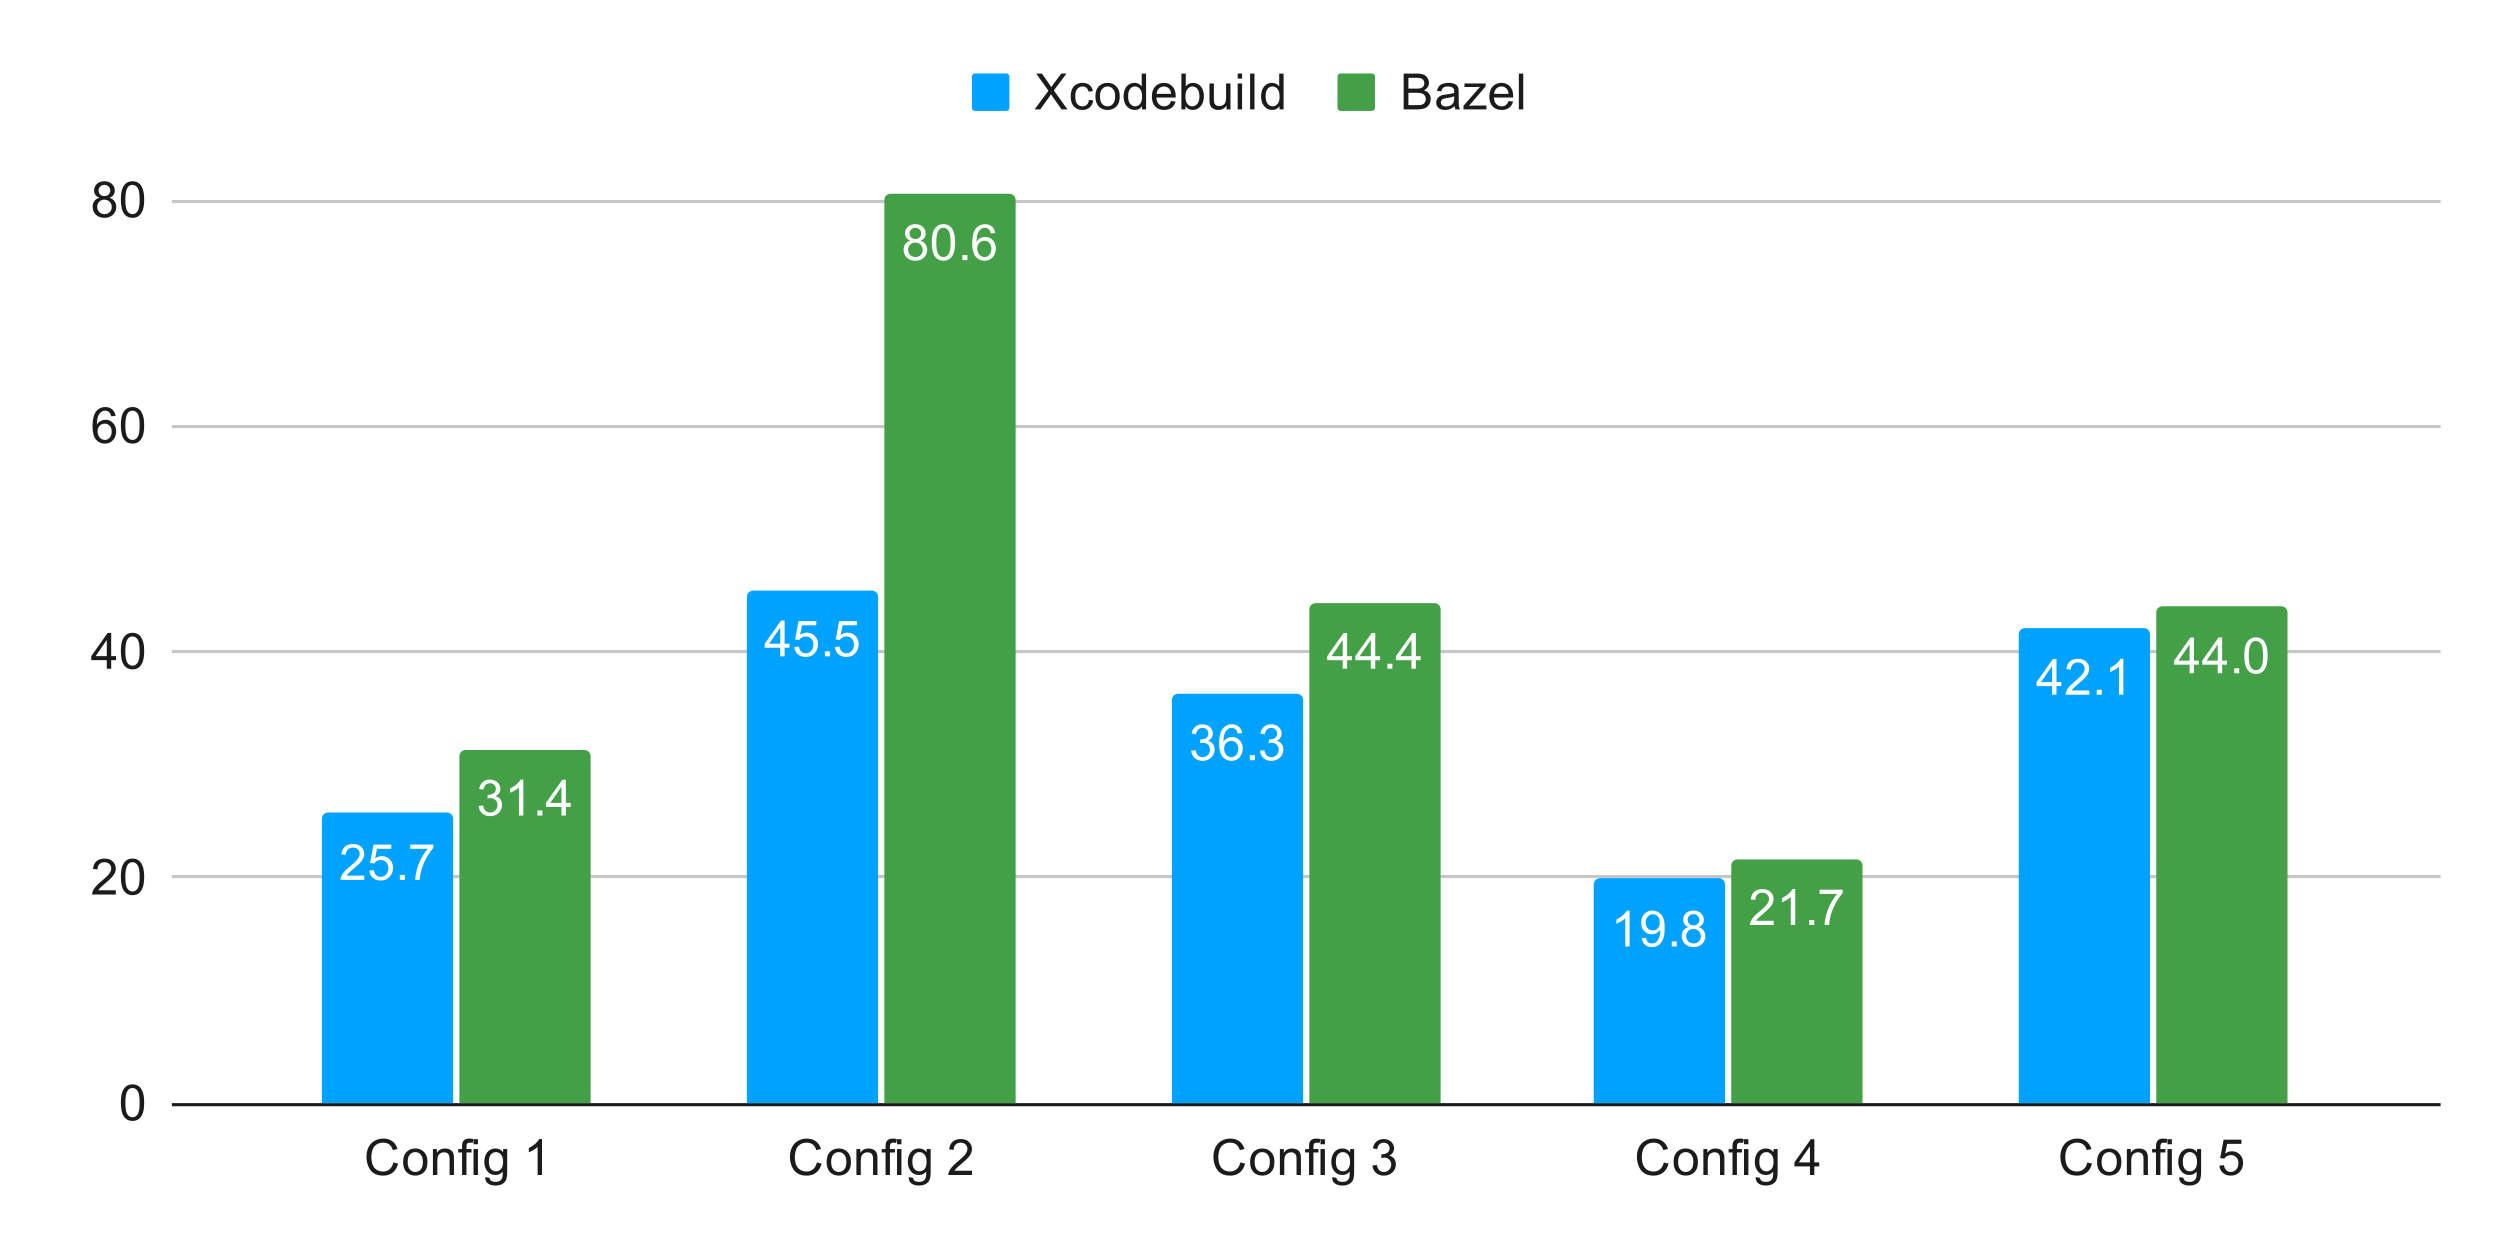 <svg version="1.1" viewBox="0.0 0.0 800.0 400.0" fill="none" stroke="none" stroke-linecap="square" stroke-miterlimit="10" width="800" height="400" xmlns:xlink="http://www.w3.org/1999/xlink" xmlns="http://www.w3.org/2000/svg"><path fill="#ffffff" d="M0 0L800.0 0L800.0 400.0L0 400.0L0 0Z" fill-rule="nonzero"/><path stroke="#1b1b1b" stroke-width="1.0" stroke-linecap="butt" d="M55.5 353.5L780.5 353.5" fill-rule="nonzero"/><path stroke="#c6c6c6" stroke-width="1.0" stroke-linecap="butt" d="M55.5 280.5L780.5 280.5" fill-rule="nonzero"/><path stroke="#c6c6c6" stroke-width="1.0" stroke-linecap="butt" d="M55.5 208.5L780.5 208.5" fill-rule="nonzero"/><path stroke="#c6c6c6" stroke-width="1.0" stroke-linecap="butt" d="M55.5 136.5L780.5 136.5" fill-rule="nonzero"/><path stroke="#c6c6c6" stroke-width="1.0" stroke-linecap="butt" d="M55.5 64.5L780.5 64.5" fill-rule="nonzero"/><clipPath id="id_0"><path d="M55.0 61.833L780.0 61.833L780.0 353.0L55.0 353.0L55.0 61.833Z" clip-rule="nonzero"/></clipPath><path stroke="#1b1b1b" stroke-width="2.0" stroke-linecap="butt" stroke-opacity="0.0" clip-path="url(#id_0)" d="M145.0 353.0L103.0 353.0L103.0 262.0C103.0 260.895 103.895 260.0 105.0 260.0L143.0 260.0C144.105 260.0 145.0 260.895 145.0 262.0Z" fill-rule="nonzero"/><path fill="#00a2ff" clip-path="url(#id_0)" d="M145.0 353.0L103.0 353.0L103.0 262.0C103.0 260.895 103.895 260.0 105.0 260.0L143.0 260.0C144.105 260.0 145.0 260.895 145.0 262.0Z" fill-rule="nonzero"/><path stroke="#1b1b1b" stroke-width="2.0" stroke-linecap="butt" stroke-opacity="0.0" clip-path="url(#id_0)" d="M281.0 353.0L239.0 353.0L239.0 191.0C239.0 189.895 239.895 189.0 241.0 189.0L279.0 189.0C280.105 189.0 281.0 189.895 281.0 191.0Z" fill-rule="nonzero"/><path fill="#00a2ff" clip-path="url(#id_0)" d="M281.0 353.0L239.0 353.0L239.0 191.0C239.0 189.895 239.895 189.0 241.0 189.0L279.0 189.0C280.105 189.0 281.0 189.895 281.0 191.0Z" fill-rule="nonzero"/><path stroke="#1b1b1b" stroke-width="2.0" stroke-linecap="butt" stroke-opacity="0.0" clip-path="url(#id_0)" d="M417.0 353.0L375.0 353.0L375.0 224.0C375.0 222.895 375.895 222.0 377.0 222.0L415.0 222.0C416.105 222.0 417.0 222.895 417.0 224.0Z" fill-rule="nonzero"/><path fill="#00a2ff" clip-path="url(#id_0)" d="M417.0 353.0L375.0 353.0L375.0 224.0C375.0 222.895 375.895 222.0 377.0 222.0L415.0 222.0C416.105 222.0 417.0 222.895 417.0 224.0Z" fill-rule="nonzero"/><path stroke="#1b1b1b" stroke-width="2.0" stroke-linecap="butt" stroke-opacity="0.0" clip-path="url(#id_0)" d="M552.0 353.0L510.0 353.0L510.0 283.0C510.0 281.895 510.895 281.0 512.0 281.0L550.0 281.0C551.105 281.0 552.0 281.895 552.0 283.0Z" fill-rule="nonzero"/><path fill="#00a2ff" clip-path="url(#id_0)" d="M552.0 353.0L510.0 353.0L510.0 283.0C510.0 281.895 510.895 281.0 512.0 281.0L550.0 281.0C551.105 281.0 552.0 281.895 552.0 283.0Z" fill-rule="nonzero"/><path stroke="#1b1b1b" stroke-width="2.0" stroke-linecap="butt" stroke-opacity="0.0" clip-path="url(#id_0)" d="M688.0 353.0L646.0 353.0L646.0 203.0C646.0 201.895 646.895 201.0 648.0 201.0L686.0 201.0C687.105 201.0 688.0 201.895 688.0 203.0Z" fill-rule="nonzero"/><path fill="#00a2ff" clip-path="url(#id_0)" d="M688.0 353.0L646.0 353.0L646.0 203.0C646.0 201.895 646.895 201.0 648.0 201.0L686.0 201.0C687.105 201.0 688.0 201.895 688.0 203.0Z" fill-rule="nonzero"/><path stroke="#1b1b1b" stroke-width="2.0" stroke-linecap="butt" stroke-opacity="0.0" clip-path="url(#id_0)" d="M189.0 353.0L147.0 353.0L147.0 242.0C147.0 240.895 147.895 240.0 149.0 240.0L187.0 240.0C188.105 240.0 189.0 240.895 189.0 242.0Z" fill-rule="nonzero"/><path fill="#43a047" clip-path="url(#id_0)" d="M189.0 353.0L147.0 353.0L147.0 242.0C147.0 240.895 147.895 240.0 149.0 240.0L187.0 240.0C188.105 240.0 189.0 240.895 189.0 242.0Z" fill-rule="nonzero"/><path stroke="#1b1b1b" stroke-width="2.0" stroke-linecap="butt" stroke-opacity="0.0" clip-path="url(#id_0)" d="M325.0 353.0L283.0 353.0L283.0 64.0C283.0 62.895 283.895 62.0 285.0 62.0L323.0 62.0C324.105 62.0 325.0 62.895 325.0 64.0Z" fill-rule="nonzero"/><path fill="#43a047" clip-path="url(#id_0)" d="M325.0 353.0L283.0 353.0L283.0 64.0C283.0 62.895 283.895 62.0 285.0 62.0L323.0 62.0C324.105 62.0 325.0 62.895 325.0 64.0Z" fill-rule="nonzero"/><path stroke="#1b1b1b" stroke-width="2.0" stroke-linecap="butt" stroke-opacity="0.0" clip-path="url(#id_0)" d="M461.0 353.0L419.0 353.0L419.0 195.0C419.0 193.895 419.895 193.0 421.0 193.0L459.0 193.0C460.105 193.0 461.0 193.895 461.0 195.0Z" fill-rule="nonzero"/><path fill="#43a047" clip-path="url(#id_0)" d="M461.0 353.0L419.0 353.0L419.0 195.0C419.0 193.895 419.895 193.0 421.0 193.0L459.0 193.0C460.105 193.0 461.0 193.895 461.0 195.0Z" fill-rule="nonzero"/><path stroke="#1b1b1b" stroke-width="2.0" stroke-linecap="butt" stroke-opacity="0.0" clip-path="url(#id_0)" d="M596.0 353.0L554.0 353.0L554.0 277.0C554.0 275.895 554.895 275.0 556.0 275.0L594.0 275.0C595.105 275.0 596.0 275.895 596.0 277.0Z" fill-rule="nonzero"/><path fill="#43a047" clip-path="url(#id_0)" d="M596.0 353.0L554.0 353.0L554.0 277.0C554.0 275.895 554.895 275.0 556.0 275.0L594.0 275.0C595.105 275.0 596.0 275.895 596.0 277.0Z" fill-rule="nonzero"/><path stroke="#1b1b1b" stroke-width="2.0" stroke-linecap="butt" stroke-opacity="0.0" clip-path="url(#id_0)" d="M732.0 353.0L690.0 353.0L690.0 196.0C690.0 194.895 690.895 194.0 692.0 194.0L730.0 194.0C731.105 194.0 732.0 194.895 732.0 196.0Z" fill-rule="nonzero"/><path fill="#43a047" clip-path="url(#id_0)" d="M732.0 353.0L690.0 353.0L690.0 196.0C690.0 194.895 690.895 194.0 692.0 194.0L730.0 194.0C731.105 194.0 732.0 194.895 732.0 196.0Z" fill-rule="nonzero"/><path stroke="#00a2ff" stroke-width="3.0" stroke-linejoin="round" stroke-linecap="round" d="M116.562 280.2L116.562 281.559L108.984 281.559Q108.969 281.043 109.156 280.575Q109.438 279.809 110.078 279.059Q110.719 278.309 111.922 277.325Q113.781 275.793 114.438 274.903Q115.094 273.997 115.094 273.2Q115.094 272.372 114.5 271.793Q113.906 271.215 112.938 271.215Q111.922 271.215 111.312 271.825Q110.703 272.434 110.703 273.512L109.25 273.372Q109.406 271.747 110.375 270.903Q111.344 270.059 112.969 270.059Q114.625 270.059 115.578 270.981Q116.547 271.887 116.547 273.231Q116.547 273.918 116.266 274.59Q115.984 275.247 115.328 275.981Q114.672 276.715 113.156 277.997Q111.891 279.059 111.531 279.45Q111.172 279.825 110.938 280.2L116.562 280.2ZM118.172 278.559L119.641 278.434Q119.812 279.512 120.406 280.059Q121.0 280.59 121.844 280.59Q122.859 280.59 123.562 279.825Q124.266 279.059 124.266 277.793Q124.266 276.59 123.594 275.903Q122.922 275.2 121.828 275.2Q121.141 275.2 120.594 275.512Q120.047 275.825 119.734 276.309L118.422 276.137L119.531 270.262L125.219 270.262L125.219 271.606L120.656 271.606L120.031 274.684Q121.062 273.965 122.203 273.965Q123.703 273.965 124.734 275.012Q125.766 276.043 125.766 277.668Q125.766 279.231 124.859 280.356Q123.75 281.762 121.844 281.762Q120.281 281.762 119.297 280.887Q118.312 279.997 118.172 278.559ZM127.953 281.559L127.953 279.95L129.562 279.95L129.562 281.559L127.953 281.559ZM131.266 271.606L131.266 270.247L138.672 270.247L138.672 271.34Q137.578 272.512 136.5 274.45Q135.438 276.372 134.844 278.403Q134.422 279.84 134.312 281.559L132.859 281.559Q132.891 280.2 133.391 278.293Q133.906 276.372 134.844 274.606Q135.797 272.825 136.875 271.606L131.266 271.606Z" fill-rule="nonzero"/><path fill="#ffffff" d="M116.562 280.2L116.562 281.559L108.984 281.559Q108.969 281.043 109.156 280.575Q109.438 279.809 110.078 279.059Q110.719 278.309 111.922 277.325Q113.781 275.793 114.438 274.903Q115.094 273.997 115.094 273.2Q115.094 272.372 114.5 271.793Q113.906 271.215 112.938 271.215Q111.922 271.215 111.312 271.825Q110.703 272.434 110.703 273.512L109.25 273.372Q109.406 271.747 110.375 270.903Q111.344 270.059 112.969 270.059Q114.625 270.059 115.578 270.981Q116.547 271.887 116.547 273.231Q116.547 273.918 116.266 274.59Q115.984 275.247 115.328 275.981Q114.672 276.715 113.156 277.997Q111.891 279.059 111.531 279.45Q111.172 279.825 110.938 280.2L116.562 280.2ZM118.172 278.559L119.641 278.434Q119.812 279.512 120.406 280.059Q121.0 280.59 121.844 280.59Q122.859 280.59 123.562 279.825Q124.266 279.059 124.266 277.793Q124.266 276.59 123.594 275.903Q122.922 275.2 121.828 275.2Q121.141 275.2 120.594 275.512Q120.047 275.825 119.734 276.309L118.422 276.137L119.531 270.262L125.219 270.262L125.219 271.606L120.656 271.606L120.031 274.684Q121.062 273.965 122.203 273.965Q123.703 273.965 124.734 275.012Q125.766 276.043 125.766 277.668Q125.766 279.231 124.859 280.356Q123.75 281.762 121.844 281.762Q120.281 281.762 119.297 280.887Q118.312 279.997 118.172 278.559ZM127.953 281.559L127.953 279.95L129.562 279.95L129.562 281.559L127.953 281.559ZM131.266 271.606L131.266 270.247L138.672 270.247L138.672 271.34Q137.578 272.512 136.5 274.45Q135.438 276.372 134.844 278.403Q134.422 279.84 134.312 281.559L132.859 281.559Q132.891 280.2 133.391 278.293Q133.906 276.372 134.844 274.606Q135.797 272.825 136.875 271.606L131.266 271.606Z" fill-rule="nonzero"/><path stroke="#00a2ff" stroke-width="3.0" stroke-linejoin="round" stroke-linecap="round" d="M249.672 210.032L249.672 207.282L244.703 207.282L244.703 206L249.938 198.579L251.078 198.579L251.078 206L252.625 206L252.625 207.282L251.078 207.282L251.078 210.032L249.672 210.032ZM249.672 206L249.672 200.829L246.094 206L249.672 206ZM254.172 207.032L255.641 206.907Q255.812 207.985 256.406 208.532Q257.0 209.063 257.844 209.063Q258.859 209.063 259.562 208.297Q260.266 207.532 260.266 206.266Q260.266 205.063 259.594 204.375Q258.922 203.672 257.828 203.672Q257.141 203.672 256.594 203.985Q256.047 204.297 255.734 204.782L254.422 204.61L255.531 198.735L261.219 198.735L261.219 200.079L256.656 200.079L256.031 203.157Q257.062 202.438 258.203 202.438Q259.703 202.438 260.734 203.485Q261.766 204.516 261.766 206.141Q261.766 207.704 260.859 208.829Q259.75 210.235 257.844 210.235Q256.281 210.235 255.297 209.36Q254.312 208.469 254.172 207.032ZM263.953 210.032L263.953 208.422L265.562 208.422L265.562 210.032L263.953 210.032ZM267.172 207.032L268.641 206.907Q268.812 207.985 269.406 208.532Q270.0 209.063 270.844 209.063Q271.859 209.063 272.562 208.297Q273.266 207.532 273.266 206.266Q273.266 205.063 272.594 204.375Q271.922 203.672 270.828 203.672Q270.141 203.672 269.594 203.985Q269.047 204.297 268.734 204.782L267.422 204.61L268.531 198.735L274.219 198.735L274.219 200.079L269.656 200.079L269.031 203.157Q270.062 202.438 271.203 202.438Q272.703 202.438 273.734 203.485Q274.766 204.516 274.766 206.141Q274.766 207.704 273.859 208.829Q272.75 210.235 270.844 210.235Q269.281 210.235 268.297 209.36Q267.312 208.469 267.172 207.032Z" fill-rule="nonzero"/><path fill="#ffffff" d="M249.672 210.032L249.672 207.282L244.703 207.282L244.703 206L249.938 198.579L251.078 198.579L251.078 206L252.625 206L252.625 207.282L251.078 207.282L251.078 210.032L249.672 210.032ZM249.672 206L249.672 200.829L246.094 206L249.672 206ZM254.172 207.032L255.641 206.907Q255.812 207.985 256.406 208.532Q257.0 209.063 257.844 209.063Q258.859 209.063 259.562 208.297Q260.266 207.532 260.266 206.266Q260.266 205.063 259.594 204.375Q258.922 203.672 257.828 203.672Q257.141 203.672 256.594 203.985Q256.047 204.297 255.734 204.782L254.422 204.61L255.531 198.735L261.219 198.735L261.219 200.079L256.656 200.079L256.031 203.157Q257.062 202.438 258.203 202.438Q259.703 202.438 260.734 203.485Q261.766 204.516 261.766 206.141Q261.766 207.704 260.859 208.829Q259.75 210.235 257.844 210.235Q256.281 210.235 255.297 209.36Q254.312 208.469 254.172 207.032ZM263.953 210.032L263.953 208.422L265.562 208.422L265.562 210.032L263.953 210.032ZM267.172 207.032L268.641 206.907Q268.812 207.985 269.406 208.532Q270.0 209.063 270.844 209.063Q271.859 209.063 272.562 208.297Q273.266 207.532 273.266 206.266Q273.266 205.063 272.594 204.375Q271.922 203.672 270.828 203.672Q270.141 203.672 269.594 203.985Q269.047 204.297 268.734 204.782L267.422 204.61L268.531 198.735L274.219 198.735L274.219 200.079L269.656 200.079L269.031 203.157Q270.062 202.438 271.203 202.438Q272.703 202.438 273.734 203.485Q274.766 204.516 274.766 206.141Q274.766 207.704 273.859 208.829Q272.75 210.235 270.844 210.235Q269.281 210.235 268.297 209.36Q267.312 208.469 267.172 207.032Z" fill-rule="nonzero"/><path stroke="#00a2ff" stroke-width="3.0" stroke-linejoin="round" stroke-linecap="round" d="M381.172 240.235L382.578 240.048Q382.828 241.251 383.406 241.782Q383.984 242.298 384.828 242.298Q385.812 242.298 386.5 241.61Q387.188 240.923 387.188 239.907Q387.188 238.939 386.547 238.314Q385.922 237.689 384.938 237.689Q384.547 237.689 383.953 237.845L384.109 236.61Q384.25 236.626 384.328 236.626Q385.234 236.626 385.953 236.157Q386.672 235.689 386.672 234.704Q386.672 233.939 386.141 233.439Q385.625 232.923 384.797 232.923Q383.969 232.923 383.422 233.439Q382.875 233.954 382.719 234.985L381.312 234.735Q381.578 233.314 382.484 232.548Q383.406 231.767 384.766 231.767Q385.703 231.767 386.484 232.173Q387.281 232.564 387.688 233.267Q388.109 233.954 388.109 234.735Q388.109 235.485 387.703 236.095Q387.312 236.704 386.531 237.064Q387.547 237.298 388.109 238.032Q388.672 238.767 388.672 239.876Q388.672 241.376 387.578 242.423Q386.484 243.47 384.812 243.47Q383.312 243.47 382.312 242.579Q381.312 241.673 381.172 240.235ZM397.469 234.61L396.062 234.72Q395.875 233.892 395.531 233.517Q394.969 232.923 394.125 232.923Q393.453 232.923 392.953 233.298Q392.281 233.782 391.891 234.72Q391.516 235.642 391.5 237.36Q392.016 236.579 392.75 236.204Q393.484 235.829 394.281 235.829Q395.688 235.829 396.672 236.876Q397.672 237.907 397.672 239.548Q397.672 240.626 397.203 241.548Q396.734 242.47 395.922 242.97Q395.109 243.47 394.078 243.47Q392.328 243.47 391.219 242.173Q390.109 240.876 390.109 237.907Q390.109 234.579 391.328 233.079Q392.406 231.767 394.219 231.767Q395.562 231.767 396.422 232.532Q397.297 233.282 397.469 234.61ZM391.719 239.548Q391.719 240.282 392.031 240.954Q392.344 241.61 392.891 241.954Q393.453 242.298 394.062 242.298Q394.953 242.298 395.594 241.579Q396.234 240.86 396.234 239.626Q396.234 238.439 395.594 237.767Q394.969 237.079 394.0 237.079Q393.047 237.079 392.375 237.767Q391.719 238.439 391.719 239.548ZM399.953 243.267L399.953 241.657L401.562 241.657L401.562 243.267L399.953 243.267ZM403.172 240.235L404.578 240.048Q404.828 241.251 405.406 241.782Q405.984 242.298 406.828 242.298Q407.812 242.298 408.5 241.61Q409.188 240.923 409.188 239.907Q409.188 238.939 408.547 238.314Q407.922 237.689 406.938 237.689Q406.547 237.689 405.953 237.845L406.109 236.61Q406.25 236.626 406.328 236.626Q407.234 236.626 407.953 236.157Q408.672 235.689 408.672 234.704Q408.672 233.939 408.141 233.439Q407.625 232.923 406.797 232.923Q405.969 232.923 405.422 233.439Q404.875 233.954 404.719 234.985L403.312 234.735Q403.578 233.314 404.484 232.548Q405.406 231.767 406.766 231.767Q407.703 231.767 408.484 232.173Q409.281 232.564 409.688 233.267Q410.109 233.954 410.109 234.735Q410.109 235.485 409.703 236.095Q409.312 236.704 408.531 237.064Q409.547 237.298 410.109 238.032Q410.672 238.767 410.672 239.876Q410.672 241.376 409.578 242.423Q408.484 243.47 406.812 243.47Q405.312 243.47 404.312 242.579Q403.312 241.673 403.172 240.235Z" fill-rule="nonzero"/><path fill="#ffffff" d="M381.172 240.235L382.578 240.048Q382.828 241.251 383.406 241.782Q383.984 242.298 384.828 242.298Q385.812 242.298 386.5 241.61Q387.188 240.923 387.188 239.907Q387.188 238.939 386.547 238.314Q385.922 237.689 384.938 237.689Q384.547 237.689 383.953 237.845L384.109 236.61Q384.25 236.626 384.328 236.626Q385.234 236.626 385.953 236.157Q386.672 235.689 386.672 234.704Q386.672 233.939 386.141 233.439Q385.625 232.923 384.797 232.923Q383.969 232.923 383.422 233.439Q382.875 233.954 382.719 234.985L381.312 234.735Q381.578 233.314 382.484 232.548Q383.406 231.767 384.766 231.767Q385.703 231.767 386.484 232.173Q387.281 232.564 387.688 233.267Q388.109 233.954 388.109 234.735Q388.109 235.485 387.703 236.095Q387.312 236.704 386.531 237.064Q387.547 237.298 388.109 238.032Q388.672 238.767 388.672 239.876Q388.672 241.376 387.578 242.423Q386.484 243.47 384.812 243.47Q383.312 243.47 382.312 242.579Q381.312 241.673 381.172 240.235ZM397.469 234.61L396.062 234.72Q395.875 233.892 395.531 233.517Q394.969 232.923 394.125 232.923Q393.453 232.923 392.953 233.298Q392.281 233.782 391.891 234.72Q391.516 235.642 391.5 237.36Q392.016 236.579 392.75 236.204Q393.484 235.829 394.281 235.829Q395.688 235.829 396.672 236.876Q397.672 237.907 397.672 239.548Q397.672 240.626 397.203 241.548Q396.734 242.47 395.922 242.97Q395.109 243.47 394.078 243.47Q392.328 243.47 391.219 242.173Q390.109 240.876 390.109 237.907Q390.109 234.579 391.328 233.079Q392.406 231.767 394.219 231.767Q395.562 231.767 396.422 232.532Q397.297 233.282 397.469 234.61ZM391.719 239.548Q391.719 240.282 392.031 240.954Q392.344 241.61 392.891 241.954Q393.453 242.298 394.062 242.298Q394.953 242.298 395.594 241.579Q396.234 240.86 396.234 239.626Q396.234 238.439 395.594 237.767Q394.969 237.079 394.0 237.079Q393.047 237.079 392.375 237.767Q391.719 238.439 391.719 239.548ZM399.953 243.267L399.953 241.657L401.562 241.657L401.562 243.267L399.953 243.267ZM403.172 240.235L404.578 240.048Q404.828 241.251 405.406 241.782Q405.984 242.298 406.828 242.298Q407.812 242.298 408.5 241.61Q409.188 240.923 409.188 239.907Q409.188 238.939 408.547 238.314Q407.922 237.689 406.938 237.689Q406.547 237.689 405.953 237.845L406.109 236.61Q406.25 236.626 406.328 236.626Q407.234 236.626 407.953 236.157Q408.672 235.689 408.672 234.704Q408.672 233.939 408.141 233.439Q407.625 232.923 406.797 232.923Q405.969 232.923 405.422 233.439Q404.875 233.954 404.719 234.985L403.312 234.735Q403.578 233.314 404.484 232.548Q405.406 231.767 406.766 231.767Q407.703 231.767 408.484 232.173Q409.281 232.564 409.688 233.267Q410.109 233.954 410.109 234.735Q410.109 235.485 409.703 236.095Q409.312 236.704 408.531 237.064Q409.547 237.298 410.109 238.032Q410.672 238.767 410.672 239.876Q410.672 241.376 409.578 242.423Q408.484 243.47 406.812 243.47Q405.312 243.47 404.312 242.579Q403.312 241.673 403.172 240.235Z" fill-rule="nonzero"/><path stroke="#00a2ff" stroke-width="3.0" stroke-linejoin="round" stroke-linecap="round" d="M521.469 302.873L520.062 302.873L520.062 293.904Q519.547 294.388 518.719 294.873Q517.906 295.357 517.25 295.607L517.25 294.248Q518.422 293.685 519.297 292.904Q520.188 292.107 520.562 291.373L521.469 291.373L521.469 302.873ZM525.375 300.216L526.734 300.091Q526.906 301.045 527.391 301.482Q527.875 301.904 528.625 301.904Q529.281 301.904 529.766 301.607Q530.25 301.31 530.562 300.826Q530.875 300.326 531.078 299.482Q531.297 298.638 531.297 297.763Q531.297 297.67 531.297 297.482Q530.875 298.154 530.141 298.576Q529.406 298.982 528.562 298.982Q527.141 298.982 526.156 297.951Q525.172 296.92 525.172 295.232Q525.172 293.498 526.188 292.435Q527.219 291.373 528.766 291.373Q529.891 291.373 530.812 291.982Q531.734 292.576 532.219 293.685Q532.703 294.795 532.703 296.904Q532.703 299.107 532.219 300.404Q531.75 301.701 530.797 302.388Q529.859 303.076 528.594 303.076Q527.25 303.076 526.391 302.326Q525.547 301.576 525.375 300.216ZM531.141 295.17Q531.141 293.951 530.484 293.248Q529.844 292.529 528.938 292.529Q528.0 292.529 527.297 293.295Q526.609 294.06 526.609 295.279Q526.609 296.373 527.266 297.06Q527.938 297.748 528.906 297.748Q529.875 297.748 530.5 297.06Q531.141 296.373 531.141 295.17ZM534.953 302.873L534.953 301.263L536.562 301.263L536.562 302.873L534.953 302.873ZM540.328 296.654Q539.453 296.341 539.031 295.748Q538.609 295.154 538.609 294.326Q538.609 293.076 539.5 292.232Q540.406 291.373 541.906 291.373Q543.406 291.373 544.312 292.248Q545.234 293.107 545.234 294.357Q545.234 295.154 544.812 295.748Q544.391 296.341 543.547 296.654Q544.594 296.998 545.141 297.763Q545.703 298.529 545.703 299.591Q545.703 301.06 544.656 302.076Q543.625 303.076 541.922 303.076Q540.234 303.076 539.188 302.076Q538.156 301.06 538.156 299.56Q538.156 298.435 538.719 297.685Q539.281 296.935 540.328 296.654ZM540.047 294.279Q540.047 295.091 540.562 295.607Q541.094 296.123 541.938 296.123Q542.75 296.123 543.266 295.607Q543.781 295.091 543.781 294.357Q543.781 293.576 543.25 293.06Q542.719 292.529 541.922 292.529Q541.109 292.529 540.578 293.045Q540.047 293.56 540.047 294.279ZM539.594 299.56Q539.594 300.17 539.875 300.732Q540.172 301.295 540.734 301.607Q541.297 301.904 541.938 301.904Q542.953 301.904 543.609 301.263Q544.266 300.607 544.266 299.607Q544.266 298.591 543.578 297.935Q542.906 297.263 541.891 297.263Q540.906 297.263 540.25 297.92Q539.594 298.576 539.594 299.56Z" fill-rule="nonzero"/><path fill="#ffffff" d="M521.469 302.873L520.062 302.873L520.062 293.904Q519.547 294.388 518.719 294.873Q517.906 295.357 517.25 295.607L517.25 294.248Q518.422 293.685 519.297 292.904Q520.188 292.107 520.562 291.373L521.469 291.373L521.469 302.873ZM525.375 300.216L526.734 300.091Q526.906 301.045 527.391 301.482Q527.875 301.904 528.625 301.904Q529.281 301.904 529.766 301.607Q530.25 301.31 530.562 300.826Q530.875 300.326 531.078 299.482Q531.297 298.638 531.297 297.763Q531.297 297.67 531.297 297.482Q530.875 298.154 530.141 298.576Q529.406 298.982 528.562 298.982Q527.141 298.982 526.156 297.951Q525.172 296.92 525.172 295.232Q525.172 293.498 526.188 292.435Q527.219 291.373 528.766 291.373Q529.891 291.373 530.812 291.982Q531.734 292.576 532.219 293.685Q532.703 294.795 532.703 296.904Q532.703 299.107 532.219 300.404Q531.75 301.701 530.797 302.388Q529.859 303.076 528.594 303.076Q527.25 303.076 526.391 302.326Q525.547 301.576 525.375 300.216ZM531.141 295.17Q531.141 293.951 530.484 293.248Q529.844 292.529 528.938 292.529Q528.0 292.529 527.297 293.295Q526.609 294.06 526.609 295.279Q526.609 296.373 527.266 297.06Q527.938 297.748 528.906 297.748Q529.875 297.748 530.5 297.06Q531.141 296.373 531.141 295.17ZM534.953 302.873L534.953 301.263L536.562 301.263L536.562 302.873L534.953 302.873ZM540.328 296.654Q539.453 296.341 539.031 295.748Q538.609 295.154 538.609 294.326Q538.609 293.076 539.5 292.232Q540.406 291.373 541.906 291.373Q543.406 291.373 544.312 292.248Q545.234 293.107 545.234 294.357Q545.234 295.154 544.812 295.748Q544.391 296.341 543.547 296.654Q544.594 296.998 545.141 297.763Q545.703 298.529 545.703 299.591Q545.703 301.06 544.656 302.076Q543.625 303.076 541.922 303.076Q540.234 303.076 539.188 302.076Q538.156 301.06 538.156 299.56Q538.156 298.435 538.719 297.685Q539.281 296.935 540.328 296.654ZM540.047 294.279Q540.047 295.091 540.562 295.607Q541.094 296.123 541.938 296.123Q542.75 296.123 543.266 295.607Q543.781 295.091 543.781 294.357Q543.781 293.576 543.25 293.06Q542.719 292.529 541.922 292.529Q541.109 292.529 540.578 293.045Q540.047 293.56 540.047 294.279ZM539.594 299.56Q539.594 300.17 539.875 300.732Q540.172 301.295 540.734 301.607Q541.297 301.904 541.938 301.904Q542.953 301.904 543.609 301.263Q544.266 300.607 544.266 299.607Q544.266 298.591 543.578 297.935Q542.906 297.263 541.891 297.263Q540.906 297.263 540.25 297.92Q539.594 298.576 539.594 299.56Z" fill-rule="nonzero"/><path stroke="#00a2ff" stroke-width="3.0" stroke-linejoin="round" stroke-linecap="round" d="M656.672 222.314L656.672 219.564L651.703 219.564L651.703 218.283L656.938 210.861L658.078 210.861L658.078 218.283L659.625 218.283L659.625 219.564L658.078 219.564L658.078 222.314L656.672 222.314ZM656.672 218.283L656.672 213.111L653.094 218.283L656.672 218.283ZM668.562 220.955L668.562 222.314L660.984 222.314Q660.969 221.799 661.156 221.33Q661.438 220.564 662.078 219.814Q662.719 219.064 663.922 218.08Q665.781 216.549 666.438 215.658Q667.094 214.752 667.094 213.955Q667.094 213.127 666.5 212.549Q665.906 211.97 664.938 211.97Q663.922 211.97 663.312 212.58Q662.703 213.189 662.703 214.267L661.25 214.127Q661.406 212.502 662.375 211.658Q663.344 210.814 664.969 210.814Q666.625 210.814 667.578 211.736Q668.547 212.642 668.547 213.986Q668.547 214.674 668.266 215.345Q667.984 216.002 667.328 216.736Q666.672 217.47 665.156 218.752Q663.891 219.814 663.531 220.205Q663.172 220.58 662.938 220.955L668.562 220.955ZM670.953 222.314L670.953 220.705L672.562 220.705L672.562 222.314L670.953 222.314ZM679.469 222.314L678.062 222.314L678.062 213.345Q677.547 213.83 676.719 214.314Q675.906 214.799 675.25 215.049L675.25 213.689Q676.422 213.127 677.297 212.345Q678.188 211.549 678.562 210.814L679.469 210.814L679.469 222.314Z" fill-rule="nonzero"/><path fill="#ffffff" d="M656.672 222.314L656.672 219.564L651.703 219.564L651.703 218.283L656.938 210.861L658.078 210.861L658.078 218.283L659.625 218.283L659.625 219.564L658.078 219.564L658.078 222.314L656.672 222.314ZM656.672 218.283L656.672 213.111L653.094 218.283L656.672 218.283ZM668.562 220.955L668.562 222.314L660.984 222.314Q660.969 221.799 661.156 221.33Q661.438 220.564 662.078 219.814Q662.719 219.064 663.922 218.08Q665.781 216.549 666.438 215.658Q667.094 214.752 667.094 213.955Q667.094 213.127 666.5 212.549Q665.906 211.97 664.938 211.97Q663.922 211.97 663.312 212.58Q662.703 213.189 662.703 214.267L661.25 214.127Q661.406 212.502 662.375 211.658Q663.344 210.814 664.969 210.814Q666.625 210.814 667.578 211.736Q668.547 212.642 668.547 213.986Q668.547 214.674 668.266 215.345Q667.984 216.002 667.328 216.736Q666.672 217.47 665.156 218.752Q663.891 219.814 663.531 220.205Q663.172 220.58 662.938 220.955L668.562 220.955ZM670.953 222.314L670.953 220.705L672.562 220.705L672.562 222.314L670.953 222.314ZM679.469 222.314L678.062 222.314L678.062 213.345Q677.547 213.83 676.719 214.314Q675.906 214.799 675.25 215.049L675.25 213.689Q676.422 213.127 677.297 212.345Q678.188 211.549 678.562 210.814L679.469 210.814L679.469 222.314Z" fill-rule="nonzero"/><path stroke="#43a047" stroke-width="3.0" stroke-linejoin="round" stroke-linecap="round" d="M153.172 257.937L154.578 257.749Q154.828 258.952 155.406 259.483Q155.984 259.999 156.828 259.999Q157.812 259.999 158.5 259.312Q159.188 258.624 159.188 257.608Q159.188 256.64 158.547 256.015Q157.922 255.39 156.938 255.39Q156.547 255.39 155.953 255.546L156.109 254.312Q156.25 254.327 156.328 254.327Q157.234 254.327 157.953 253.858Q158.672 253.39 158.672 252.405Q158.672 251.64 158.141 251.14Q157.625 250.624 156.797 250.624Q155.969 250.624 155.422 251.14Q154.875 251.655 154.719 252.687L153.312 252.437Q153.578 251.015 154.484 250.249Q155.406 249.468 156.766 249.468Q157.703 249.468 158.484 249.874Q159.281 250.265 159.688 250.968Q160.109 251.655 160.109 252.437Q160.109 253.187 159.703 253.796Q159.312 254.405 158.531 254.765Q159.547 254.999 160.109 255.733Q160.672 256.468 160.672 257.577Q160.672 259.077 159.578 260.124Q158.484 261.171 156.812 261.171Q155.312 261.171 154.312 260.28Q153.312 259.374 153.172 257.937ZM167.469 260.968L166.062 260.968L166.062 251.999Q165.547 252.483 164.719 252.968Q163.906 253.452 163.25 253.702L163.25 252.343Q164.422 251.78 165.297 250.999Q166.188 250.202 166.562 249.468L167.469 249.468L167.469 260.968ZM171.953 260.968L171.953 259.358L173.562 259.358L173.562 260.968L171.953 260.968ZM179.672 260.968L179.672 258.218L174.703 258.218L174.703 256.937L179.938 249.515L181.078 249.515L181.078 256.937L182.625 256.937L182.625 258.218L181.078 258.218L181.078 260.968L179.672 260.968ZM179.672 256.937L179.672 251.765L176.094 256.937L179.672 256.937Z" fill-rule="nonzero"/><path fill="#ffffff" d="M153.172 257.937L154.578 257.749Q154.828 258.952 155.406 259.483Q155.984 259.999 156.828 259.999Q157.812 259.999 158.5 259.312Q159.188 258.624 159.188 257.608Q159.188 256.64 158.547 256.015Q157.922 255.39 156.938 255.39Q156.547 255.39 155.953 255.546L156.109 254.312Q156.25 254.327 156.328 254.327Q157.234 254.327 157.953 253.858Q158.672 253.39 158.672 252.405Q158.672 251.64 158.141 251.14Q157.625 250.624 156.797 250.624Q155.969 250.624 155.422 251.14Q154.875 251.655 154.719 252.687L153.312 252.437Q153.578 251.015 154.484 250.249Q155.406 249.468 156.766 249.468Q157.703 249.468 158.484 249.874Q159.281 250.265 159.688 250.968Q160.109 251.655 160.109 252.437Q160.109 253.187 159.703 253.796Q159.312 254.405 158.531 254.765Q159.547 254.999 160.109 255.733Q160.672 256.468 160.672 257.577Q160.672 259.077 159.578 260.124Q158.484 261.171 156.812 261.171Q155.312 261.171 154.312 260.28Q153.312 259.374 153.172 257.937ZM167.469 260.968L166.062 260.968L166.062 251.999Q165.547 252.483 164.719 252.968Q163.906 253.452 163.25 253.702L163.25 252.343Q164.422 251.78 165.297 250.999Q166.188 250.202 166.562 249.468L167.469 249.468L167.469 260.968ZM171.953 260.968L171.953 259.358L173.562 259.358L173.562 260.968L171.953 260.968ZM179.672 260.968L179.672 258.218L174.703 258.218L174.703 256.937L179.938 249.515L181.078 249.515L181.078 256.937L182.625 256.937L182.625 258.218L181.078 258.218L181.078 260.968L179.672 260.968ZM179.672 256.937L179.672 251.765L176.094 256.937L179.672 256.937Z" fill-rule="nonzero"/><path stroke="#43a047" stroke-width="3.0" stroke-linejoin="round" stroke-linecap="round" d="M291.328 77.015Q290.453 76.702 290.031 76.108Q289.609 75.515 289.609 74.686Q289.609 73.436 290.5 72.593Q291.406 71.733 292.906 71.733Q294.406 71.733 295.312 72.608Q296.234 73.468 296.234 74.718Q296.234 75.515 295.812 76.108Q295.391 76.702 294.547 77.015Q295.594 77.358 296.141 78.124Q296.703 78.89 296.703 79.952Q296.703 81.421 295.656 82.436Q294.625 83.436 292.922 83.436Q291.234 83.436 290.188 82.436Q289.156 81.421 289.156 79.921Q289.156 78.796 289.719 78.046Q290.281 77.296 291.328 77.015ZM291.047 74.64Q291.047 75.452 291.562 75.968Q292.094 76.483 292.938 76.483Q293.75 76.483 294.266 75.968Q294.781 75.452 294.781 74.718Q294.781 73.936 294.25 73.421Q293.719 72.89 292.922 72.89Q292.109 72.89 291.578 73.405Q291.047 73.921 291.047 74.64ZM290.594 79.921Q290.594 80.53 290.875 81.093Q291.172 81.655 291.734 81.968Q292.297 82.265 292.938 82.265Q293.953 82.265 294.609 81.624Q295.266 80.968 295.266 79.968Q295.266 78.952 294.578 78.296Q293.906 77.624 292.891 77.624Q291.906 77.624 291.25 78.28Q290.594 78.936 290.594 79.921ZM298.172 77.577Q298.172 75.546 298.578 74.311Q299.0 73.077 299.828 72.405Q300.656 71.733 301.906 71.733Q302.828 71.733 303.516 72.108Q304.219 72.468 304.672 73.171Q305.125 73.874 305.375 74.874Q305.641 75.874 305.641 77.577Q305.641 79.593 305.219 80.843Q304.812 82.077 303.984 82.765Q303.156 83.436 301.906 83.436Q300.25 83.436 299.297 82.233Q298.172 80.811 298.172 77.577ZM299.609 77.577Q299.609 80.405 300.266 81.343Q300.938 82.265 301.906 82.265Q302.875 82.265 303.531 81.327Q304.188 80.39 304.188 77.577Q304.188 74.749 303.531 73.827Q302.875 72.89 301.891 72.89Q300.922 72.89 300.344 73.718Q299.609 74.765 299.609 77.577ZM307.953 83.233L307.953 81.624L309.562 81.624L309.562 83.233L307.953 83.233ZM318.469 74.577L317.062 74.686Q316.875 73.858 316.531 73.483Q315.969 72.89 315.125 72.89Q314.453 72.89 313.953 73.265Q313.281 73.749 312.891 74.686Q312.516 75.608 312.5 77.327Q313.016 76.546 313.75 76.171Q314.484 75.796 315.281 75.796Q316.688 75.796 317.672 76.843Q318.672 77.874 318.672 79.515Q318.672 80.593 318.203 81.515Q317.734 82.436 316.922 82.936Q316.109 83.436 315.078 83.436Q313.328 83.436 312.219 82.14Q311.109 80.843 311.109 77.874Q311.109 74.546 312.328 73.046Q313.406 71.733 315.219 71.733Q316.562 71.733 317.422 72.499Q318.297 73.249 318.469 74.577ZM312.719 79.515Q312.719 80.249 313.031 80.921Q313.344 81.577 313.891 81.921Q314.453 82.265 315.062 82.265Q315.953 82.265 316.594 81.546Q317.234 80.827 317.234 79.593Q317.234 78.405 316.594 77.733Q315.969 77.046 315.0 77.046Q314.047 77.046 313.375 77.733Q312.719 78.405 312.719 79.515Z" fill-rule="nonzero"/><path fill="#ffffff" d="M291.328 77.015Q290.453 76.702 290.031 76.108Q289.609 75.515 289.609 74.686Q289.609 73.436 290.5 72.593Q291.406 71.733 292.906 71.733Q294.406 71.733 295.312 72.608Q296.234 73.468 296.234 74.718Q296.234 75.515 295.812 76.108Q295.391 76.702 294.547 77.015Q295.594 77.358 296.141 78.124Q296.703 78.89 296.703 79.952Q296.703 81.421 295.656 82.436Q294.625 83.436 292.922 83.436Q291.234 83.436 290.188 82.436Q289.156 81.421 289.156 79.921Q289.156 78.796 289.719 78.046Q290.281 77.296 291.328 77.015ZM291.047 74.64Q291.047 75.452 291.562 75.968Q292.094 76.483 292.938 76.483Q293.75 76.483 294.266 75.968Q294.781 75.452 294.781 74.718Q294.781 73.936 294.25 73.421Q293.719 72.89 292.922 72.89Q292.109 72.89 291.578 73.405Q291.047 73.921 291.047 74.64ZM290.594 79.921Q290.594 80.53 290.875 81.093Q291.172 81.655 291.734 81.968Q292.297 82.265 292.938 82.265Q293.953 82.265 294.609 81.624Q295.266 80.968 295.266 79.968Q295.266 78.952 294.578 78.296Q293.906 77.624 292.891 77.624Q291.906 77.624 291.25 78.28Q290.594 78.936 290.594 79.921ZM298.172 77.577Q298.172 75.546 298.578 74.311Q299.0 73.077 299.828 72.405Q300.656 71.733 301.906 71.733Q302.828 71.733 303.516 72.108Q304.219 72.468 304.672 73.171Q305.125 73.874 305.375 74.874Q305.641 75.874 305.641 77.577Q305.641 79.593 305.219 80.843Q304.812 82.077 303.984 82.765Q303.156 83.436 301.906 83.436Q300.25 83.436 299.297 82.233Q298.172 80.811 298.172 77.577ZM299.609 77.577Q299.609 80.405 300.266 81.343Q300.938 82.265 301.906 82.265Q302.875 82.265 303.531 81.327Q304.188 80.39 304.188 77.577Q304.188 74.749 303.531 73.827Q302.875 72.89 301.891 72.89Q300.922 72.89 300.344 73.718Q299.609 74.765 299.609 77.577ZM307.953 83.233L307.953 81.624L309.562 81.624L309.562 83.233L307.953 83.233ZM318.469 74.577L317.062 74.686Q316.875 73.858 316.531 73.483Q315.969 72.89 315.125 72.89Q314.453 72.89 313.953 73.265Q313.281 73.749 312.891 74.686Q312.516 75.608 312.5 77.327Q313.016 76.546 313.75 76.171Q314.484 75.796 315.281 75.796Q316.688 75.796 317.672 76.843Q318.672 77.874 318.672 79.515Q318.672 80.593 318.203 81.515Q317.734 82.436 316.922 82.936Q316.109 83.436 315.078 83.436Q313.328 83.436 312.219 82.14Q311.109 80.843 311.109 77.874Q311.109 74.546 312.328 73.046Q313.406 71.733 315.219 71.733Q316.562 71.733 317.422 72.499Q318.297 73.249 318.469 74.577ZM312.719 79.515Q312.719 80.249 313.031 80.921Q313.344 81.577 313.891 81.921Q314.453 82.265 315.062 82.265Q315.953 82.265 316.594 81.546Q317.234 80.827 317.234 79.593Q317.234 78.405 316.594 77.733Q315.969 77.046 315.0 77.046Q314.047 77.046 313.375 77.733Q312.719 78.405 312.719 79.515Z" fill-rule="nonzero"/><path stroke="#43a047" stroke-width="3.0" stroke-linejoin="round" stroke-linecap="round" d="M429.672 214.005L429.672 211.255L424.703 211.255L424.703 209.974L429.938 202.552L431.078 202.552L431.078 209.974L432.625 209.974L432.625 211.255L431.078 211.255L431.078 214.005L429.672 214.005ZM429.672 209.974L429.672 204.802L426.094 209.974L429.672 209.974ZM438.672 214.005L438.672 211.255L433.703 211.255L433.703 209.974L438.938 202.552L440.078 202.552L440.078 209.974L441.625 209.974L441.625 211.255L440.078 211.255L440.078 214.005L438.672 214.005ZM438.672 209.974L438.672 204.802L435.094 209.974L438.672 209.974ZM443.953 214.005L443.953 212.396L445.562 212.396L445.562 214.005L443.953 214.005ZM451.672 214.005L451.672 211.255L446.703 211.255L446.703 209.974L451.938 202.552L453.078 202.552L453.078 209.974L454.625 209.974L454.625 211.255L453.078 211.255L453.078 214.005L451.672 214.005ZM451.672 209.974L451.672 204.802L448.094 209.974L451.672 209.974Z" fill-rule="nonzero"/><path fill="#ffffff" d="M429.672 214.005L429.672 211.255L424.703 211.255L424.703 209.974L429.938 202.552L431.078 202.552L431.078 209.974L432.625 209.974L432.625 211.255L431.078 211.255L431.078 214.005L429.672 214.005ZM429.672 209.974L429.672 204.802L426.094 209.974L429.672 209.974ZM438.672 214.005L438.672 211.255L433.703 211.255L433.703 209.974L438.938 202.552L440.078 202.552L440.078 209.974L441.625 209.974L441.625 211.255L440.078 211.255L440.078 214.005L438.672 214.005ZM438.672 209.974L438.672 204.802L435.094 209.974L438.672 209.974ZM443.953 214.005L443.953 212.396L445.562 212.396L445.562 214.005L443.953 214.005ZM451.672 214.005L451.672 211.255L446.703 211.255L446.703 209.974L451.938 202.552L453.078 202.552L453.078 209.974L454.625 209.974L454.625 211.255L453.078 211.255L453.078 214.005L451.672 214.005ZM451.672 209.974L451.672 204.802L448.094 209.974L451.672 209.974Z" fill-rule="nonzero"/><path stroke="#43a047" stroke-width="3.0" stroke-linejoin="round" stroke-linecap="round" d="M567.562 294.65L567.562 296.009L559.984 296.009Q559.969 295.493 560.156 295.025Q560.438 294.259 561.078 293.509Q561.719 292.759 562.922 291.775Q564.781 290.243 565.438 289.353Q566.094 288.446 566.094 287.65Q566.094 286.821 565.5 286.243Q564.906 285.665 563.938 285.665Q562.922 285.665 562.312 286.275Q561.703 286.884 561.703 287.962L560.25 287.821Q560.406 286.196 561.375 285.353Q562.344 284.509 563.969 284.509Q565.625 284.509 566.578 285.431Q567.547 286.337 567.547 287.681Q567.547 288.368 567.266 289.04Q566.984 289.696 566.328 290.431Q565.672 291.165 564.156 292.446Q562.891 293.509 562.531 293.9Q562.172 294.275 561.938 294.65L567.562 294.65ZM574.469 296.009L573.062 296.009L573.062 287.04Q572.547 287.525 571.719 288.009Q570.906 288.493 570.25 288.743L570.25 287.384Q571.422 286.821 572.297 286.04Q573.188 285.243 573.562 284.509L574.469 284.509L574.469 296.009ZM578.953 296.009L578.953 294.4L580.562 294.4L580.562 296.009L578.953 296.009ZM582.266 286.056L582.266 284.696L589.672 284.696L589.672 285.79Q588.578 286.962 587.5 288.9Q586.438 290.821 585.844 292.853Q585.422 294.29 585.312 296.009L583.859 296.009Q583.891 294.65 584.391 292.743Q584.906 290.821 585.844 289.056Q586.797 287.275 587.875 286.056L582.266 286.056Z" fill-rule="nonzero"/><path fill="#ffffff" d="M567.562 294.65L567.562 296.009L559.984 296.009Q559.969 295.493 560.156 295.025Q560.438 294.259 561.078 293.509Q561.719 292.759 562.922 291.775Q564.781 290.243 565.438 289.353Q566.094 288.446 566.094 287.65Q566.094 286.821 565.5 286.243Q564.906 285.665 563.938 285.665Q562.922 285.665 562.312 286.275Q561.703 286.884 561.703 287.962L560.25 287.821Q560.406 286.196 561.375 285.353Q562.344 284.509 563.969 284.509Q565.625 284.509 566.578 285.431Q567.547 286.337 567.547 287.681Q567.547 288.368 567.266 289.04Q566.984 289.696 566.328 290.431Q565.672 291.165 564.156 292.446Q562.891 293.509 562.531 293.9Q562.172 294.275 561.938 294.65L567.562 294.65ZM574.469 296.009L573.062 296.009L573.062 287.04Q572.547 287.525 571.719 288.009Q570.906 288.493 570.25 288.743L570.25 287.384Q571.422 286.821 572.297 286.04Q573.188 285.243 573.562 284.509L574.469 284.509L574.469 296.009ZM578.953 296.009L578.953 294.4L580.562 294.4L580.562 296.009L578.953 296.009ZM582.266 286.056L582.266 284.696L589.672 284.696L589.672 285.79Q588.578 286.962 587.5 288.9Q586.438 290.821 585.844 292.853Q585.422 294.29 585.312 296.009L583.859 296.009Q583.891 294.65 584.391 292.743Q584.906 290.821 585.844 289.056Q586.797 287.275 587.875 286.056L582.266 286.056Z" fill-rule="nonzero"/><path stroke="#43a047" stroke-width="3.0" stroke-linejoin="round" stroke-linecap="round" d="M700.672 215.45L700.672 212.7L695.703 212.7L695.703 211.419L700.938 203.997L702.078 203.997L702.078 211.419L703.625 211.419L703.625 212.7L702.078 212.7L702.078 215.45L700.672 215.45ZM700.672 211.419L700.672 206.247L697.094 211.419L700.672 211.419ZM709.672 215.45L709.672 212.7L704.703 212.7L704.703 211.419L709.938 203.997L711.078 203.997L711.078 211.419L712.625 211.419L712.625 212.7L711.078 212.7L711.078 215.45L709.672 215.45ZM709.672 211.419L709.672 206.247L706.094 211.419L709.672 211.419ZM714.953 215.45L714.953 213.841L716.562 213.841L716.562 215.45L714.953 215.45ZM718.172 209.794Q718.172 207.763 718.578 206.529Q719.0 205.294 719.828 204.622Q720.656 203.95 721.906 203.95Q722.828 203.95 723.516 204.325Q724.219 204.685 724.672 205.388Q725.125 206.091 725.375 207.091Q725.641 208.091 725.641 209.794Q725.641 211.81 725.219 213.06Q724.812 214.294 723.984 214.982Q723.156 215.654 721.906 215.654Q720.25 215.654 719.297 214.45Q718.172 213.029 718.172 209.794ZM719.609 209.794Q719.609 212.622 720.266 213.56Q720.938 214.482 721.906 214.482Q722.875 214.482 723.531 213.544Q724.188 212.607 724.188 209.794Q724.188 206.966 723.531 206.044Q722.875 205.107 721.891 205.107Q720.922 205.107 720.344 205.935Q719.609 206.982 719.609 209.794Z" fill-rule="nonzero"/><path fill="#ffffff" d="M700.672 215.45L700.672 212.7L695.703 212.7L695.703 211.419L700.938 203.997L702.078 203.997L702.078 211.419L703.625 211.419L703.625 212.7L702.078 212.7L702.078 215.45L700.672 215.45ZM700.672 211.419L700.672 206.247L697.094 211.419L700.672 211.419ZM709.672 215.45L709.672 212.7L704.703 212.7L704.703 211.419L709.938 203.997L711.078 203.997L711.078 211.419L712.625 211.419L712.625 212.7L711.078 212.7L711.078 215.45L709.672 215.45ZM709.672 211.419L709.672 206.247L706.094 211.419L709.672 211.419ZM714.953 215.45L714.953 213.841L716.562 213.841L716.562 215.45L714.953 215.45ZM718.172 209.794Q718.172 207.763 718.578 206.529Q719.0 205.294 719.828 204.622Q720.656 203.95 721.906 203.95Q722.828 203.95 723.516 204.325Q724.219 204.685 724.672 205.388Q725.125 206.091 725.375 207.091Q725.641 208.091 725.641 209.794Q725.641 211.81 725.219 213.06Q724.812 214.294 723.984 214.982Q723.156 215.654 721.906 215.654Q720.25 215.654 719.297 214.45Q718.172 213.029 718.172 209.794ZM719.609 209.794Q719.609 212.622 720.266 213.56Q720.938 214.482 721.906 214.482Q722.875 214.482 723.531 213.544Q724.188 212.607 724.188 209.794Q724.188 206.966 723.531 206.044Q722.875 205.107 721.891 205.107Q720.922 205.107 720.344 205.935Q719.609 206.982 719.609 209.794Z" fill-rule="nonzero"/><path fill="#1b1b1b" d="M38.672 352.844Q38.672 350.812 39.078 349.578Q39.5 348.344 40.328 347.672Q41.156 347.0 42.406 347.0Q43.328 347.0 44.016 347.375Q44.719 347.734 45.172 348.438Q45.625 349.141 45.875 350.141Q46.141 351.141 46.141 352.844Q46.141 354.859 45.719 356.109Q45.312 357.344 44.484 358.031Q43.656 358.703 42.406 358.703Q40.75 358.703 39.797 357.5Q38.672 356.078 38.672 352.844ZM40.109 352.844Q40.109 355.672 40.766 356.609Q41.438 357.531 42.406 357.531Q43.375 357.531 44.031 356.594Q44.688 355.656 44.688 352.844Q44.688 350.016 44.031 349.094Q43.375 348.156 42.391 348.156Q41.422 348.156 40.844 348.984Q40.109 350.031 40.109 352.844Z" fill-rule="nonzero"/><path fill="#1b1b1b" d="M37.062 284.891L37.062 286.25L29.484 286.25Q29.469 285.735 29.656 285.266Q29.938 284.5 30.578 283.75Q31.219 283 32.422 282.016Q34.281 280.485 34.938 279.594Q35.594 278.688 35.594 277.891Q35.594 277.063 35.0 276.485Q34.406 275.906 33.438 275.906Q32.422 275.906 31.812 276.516Q31.203 277.125 31.203 278.203L29.75 278.063Q29.906 276.438 30.875 275.594Q31.844 274.75 33.469 274.75Q35.125 274.75 36.078 275.672Q37.047 276.578 37.047 277.922Q37.047 278.61 36.766 279.281Q36.484 279.938 35.828 280.672Q35.172 281.406 33.656 282.688Q32.391 283.75 32.031 284.141Q31.672 284.516 31.438 284.891L37.062 284.891ZM38.672 280.594Q38.672 278.563 39.078 277.328Q39.5 276.094 40.328 275.422Q41.156 274.75 42.406 274.75Q43.328 274.75 44.016 275.125Q44.719 275.485 45.172 276.188Q45.625 276.891 45.875 277.891Q46.141 278.891 46.141 280.594Q46.141 282.61 45.719 283.86Q45.312 285.094 44.484 285.781Q43.656 286.453 42.406 286.453Q40.75 286.453 39.797 285.25Q38.672 283.828 38.672 280.594ZM40.109 280.594Q40.109 283.422 40.766 284.36Q41.438 285.281 42.406 285.281Q43.375 285.281 44.031 284.344Q44.688 283.406 44.688 280.594Q44.688 277.766 44.031 276.844Q43.375 275.906 42.391 275.906Q41.422 275.906 40.844 276.735Q40.109 277.781 40.109 280.594Z" fill-rule="nonzero"/><path fill="#1b1b1b" d="M34.172 214L34.172 211.25L29.203 211.25L29.203 209.969L34.438 202.547L35.578 202.547L35.578 209.969L37.125 209.969L37.125 211.25L35.578 211.25L35.578 214L34.172 214ZM34.172 209.969L34.172 204.797L30.594 209.969L34.172 209.969ZM38.672 208.344Q38.672 206.313 39.078 205.079Q39.5 203.844 40.328 203.172Q41.156 202.5 42.406 202.5Q43.328 202.5 44.016 202.875Q44.719 203.235 45.172 203.938Q45.625 204.641 45.875 205.641Q46.141 206.641 46.141 208.344Q46.141 210.36 45.719 211.61Q45.312 212.844 44.484 213.532Q43.656 214.204 42.406 214.204Q40.75 214.204 39.797 213Q38.672 211.579 38.672 208.344ZM40.109 208.344Q40.109 211.172 40.766 212.11Q41.438 213.032 42.406 213.032Q43.375 213.032 44.031 212.094Q44.688 211.157 44.688 208.344Q44.688 205.516 44.031 204.594Q43.375 203.657 42.391 203.657Q41.422 203.657 40.844 204.485Q40.109 205.532 40.109 208.344Z" fill-rule="nonzero"/><path fill="#1b1b1b" d="M36.969 133.094L35.562 133.204Q35.375 132.376 35.031 132.001Q34.469 131.407 33.625 131.407Q32.953 131.407 32.453 131.782Q31.781 132.266 31.391 133.204Q31.016 134.126 31.0 135.844Q31.516 135.063 32.25 134.688Q32.984 134.313 33.781 134.313Q35.188 134.313 36.172 135.36Q37.172 136.391 37.172 138.032Q37.172 139.11 36.703 140.032Q36.234 140.954 35.422 141.454Q34.609 141.954 33.578 141.954Q31.828 141.954 30.719 140.657Q29.609 139.36 29.609 136.391Q29.609 133.063 30.828 131.563Q31.906 130.251 33.719 130.251Q35.062 130.251 35.922 131.016Q36.797 131.766 36.969 133.094ZM31.219 138.032Q31.219 138.766 31.531 139.438Q31.844 140.094 32.391 140.438Q32.953 140.782 33.562 140.782Q34.453 140.782 35.094 140.063Q35.734 139.344 35.734 138.11Q35.734 136.923 35.094 136.251Q34.469 135.563 33.5 135.563Q32.547 135.563 31.875 136.251Q31.219 136.923 31.219 138.032ZM38.672 136.094Q38.672 134.063 39.078 132.829Q39.5 131.594 40.328 130.923Q41.156 130.251 42.406 130.251Q43.328 130.251 44.016 130.626Q44.719 130.985 45.172 131.688Q45.625 132.391 45.875 133.391Q46.141 134.391 46.141 136.094Q46.141 138.11 45.719 139.36Q45.312 140.594 44.484 141.282Q43.656 141.954 42.406 141.954Q40.75 141.954 39.797 140.751Q38.672 139.329 38.672 136.094ZM40.109 136.094Q40.109 138.923 40.766 139.86Q41.438 140.782 42.406 140.782Q43.375 140.782 44.031 139.844Q44.688 138.907 44.688 136.094Q44.688 133.266 44.031 132.344Q43.375 131.407 42.391 131.407Q41.422 131.407 40.844 132.235Q40.109 133.282 40.109 136.094Z" fill-rule="nonzero"/><path fill="#1b1b1b" d="M31.828 63.282Q30.953 62.97 30.531 62.376Q30.109 61.782 30.109 60.954Q30.109 59.704 31.0 58.86Q31.906 58.001 33.406 58.001Q34.906 58.001 35.812 58.876Q36.734 59.735 36.734 60.985Q36.734 61.782 36.312 62.376Q35.891 62.97 35.047 63.282Q36.094 63.626 36.641 64.391Q37.203 65.157 37.203 66.22Q37.203 67.688 36.156 68.704Q35.125 69.704 33.422 69.704Q31.734 69.704 30.688 68.704Q29.656 67.688 29.656 66.188Q29.656 65.063 30.219 64.313Q30.781 63.563 31.828 63.282ZM31.547 60.907Q31.547 61.72 32.062 62.235Q32.594 62.751 33.438 62.751Q34.25 62.751 34.766 62.235Q35.281 61.72 35.281 60.985Q35.281 60.204 34.75 59.688Q34.219 59.157 33.422 59.157Q32.609 59.157 32.078 59.673Q31.547 60.188 31.547 60.907ZM31.094 66.188Q31.094 66.798 31.375 67.36Q31.672 67.923 32.234 68.235Q32.797 68.532 33.438 68.532Q34.453 68.532 35.109 67.891Q35.766 67.235 35.766 66.235Q35.766 65.22 35.078 64.563Q34.406 63.891 33.391 63.891Q32.406 63.891 31.75 64.548Q31.094 65.204 31.094 66.188ZM38.672 63.845Q38.672 61.813 39.078 60.579Q39.5 59.345 40.328 58.673Q41.156 58.001 42.406 58.001Q43.328 58.001 44.016 58.376Q44.719 58.735 45.172 59.438Q45.625 60.141 45.875 61.141Q46.141 62.141 46.141 63.845Q46.141 65.86 45.719 67.11Q45.312 68.345 44.484 69.032Q43.656 69.704 42.406 69.704Q40.75 69.704 39.797 68.501Q38.672 67.079 38.672 63.845ZM40.109 63.845Q40.109 66.673 40.766 67.61Q41.438 68.532 42.406 68.532Q43.375 68.532 44.031 67.595Q44.688 66.657 44.688 63.845Q44.688 61.016 44.031 60.095Q43.375 59.157 42.391 59.157Q41.422 59.157 40.844 59.985Q40.109 61.032 40.109 63.845Z" fill-rule="nonzero"/><path fill="#1b1b1b" d="M125.878 371.984L127.394 372.359Q126.925 374.234 125.675 375.219Q124.441 376.203 122.659 376.203Q120.8 376.203 119.644 375.453Q118.488 374.688 117.878 373.266Q117.269 371.828 117.269 370.188Q117.269 368.391 117.956 367.062Q118.644 365.734 119.894 365.047Q121.159 364.344 122.675 364.344Q124.394 364.344 125.566 365.219Q126.738 366.094 127.206 367.688L125.706 368.031Q125.316 366.781 124.55 366.219Q123.8 365.641 122.644 365.641Q121.331 365.641 120.441 366.281Q119.55 366.906 119.191 367.984Q118.831 369.047 118.831 370.172Q118.831 371.641 119.253 372.734Q119.691 373.812 120.581 374.359Q121.488 374.891 122.534 374.891Q123.8 374.891 124.675 374.156Q125.566 373.422 125.878 371.984ZM129.003 371.844Q129.003 369.547 130.284 368.438Q131.363 367.516 132.894 367.516Q134.613 367.516 135.691 368.641Q136.784 369.75 136.784 371.734Q136.784 373.328 136.3 374.25Q135.816 375.172 134.894 375.688Q133.988 376.188 132.894 376.188Q131.159 376.188 130.081 375.078Q129.003 373.953 129.003 371.844ZM130.456 371.844Q130.456 373.438 131.144 374.234Q131.847 375.031 132.894 375.031Q133.941 375.031 134.628 374.234Q135.331 373.438 135.331 371.797Q135.331 370.266 134.628 369.469Q133.941 368.672 132.894 368.672Q131.847 368.672 131.144 369.469Q130.456 370.25 130.456 371.844ZM138.534 376.0L138.534 367.703L139.8 367.703L139.8 368.875Q140.706 367.516 142.441 367.516Q143.191 367.516 143.816 367.781Q144.441 368.047 144.753 368.484Q145.066 368.922 145.191 369.531Q145.269 369.922 145.269 370.891L145.269 376.0L143.863 376.0L143.863 370.953Q143.863 370.094 143.691 369.672Q143.534 369.234 143.113 368.984Q142.706 368.734 142.144 368.734Q141.238 368.734 140.581 369.312Q139.941 369.875 139.941 371.469L139.941 376.0L138.534 376.0ZM147.863 376.0L147.863 368.797L146.628 368.797L146.628 367.703L147.863 367.703L147.863 366.812Q147.863 365.984 148.019 365.578Q148.222 365.031 148.722 364.688Q149.238 364.344 150.159 364.344Q150.753 364.344 151.472 364.484L151.269 365.719Q150.831 365.641 150.441 365.641Q149.8 365.641 149.534 365.922Q149.269 366.188 149.269 366.938L149.269 367.703L150.878 367.703L150.878 368.797L149.269 368.797L149.269 376.0L147.863 376.0ZM151.534 366.156L151.534 364.547L152.941 364.547L152.941 366.156L151.534 366.156ZM151.534 376.0L151.534 367.703L152.941 367.703L152.941 376.0L151.534 376.0ZM155.269 376.688L156.644 376.891Q156.722 377.531 157.113 377.812Q157.644 378.203 158.55 378.203Q159.519 378.203 160.05 377.812Q160.581 377.422 160.769 376.719Q160.878 376.297 160.878 374.906Q159.956 376.0 158.581 376.0Q156.863 376.0 155.925 374.766Q154.988 373.531 154.988 371.797Q154.988 370.609 155.409 369.609Q155.847 368.609 156.659 368.062Q157.488 367.516 158.581 367.516Q160.05 367.516 161.003 368.703L161.003 367.703L162.3 367.703L162.3 374.875Q162.3 376.812 161.909 377.625Q161.519 378.438 160.659 378.906Q159.8 379.375 158.55 379.375Q157.066 379.375 156.144 378.703Q155.238 378.031 155.269 376.688ZM156.441 371.703Q156.441 373.328 157.081 374.078Q157.738 374.828 158.706 374.828Q159.675 374.828 160.331 374.094Q160.988 373.344 160.988 371.75Q160.988 370.219 160.316 369.453Q159.644 368.672 158.691 368.672Q157.753 368.672 157.097 369.438Q156.441 370.203 156.441 371.703ZM173.441 376.0L172.034 376.0L172.034 367.031Q171.519 367.516 170.691 368.0Q169.878 368.484 169.222 368.734L169.222 367.375Q170.394 366.812 171.269 366.031Q172.159 365.234 172.534 364.5L173.441 364.5L173.441 376.0Z" fill-rule="nonzero"/><path fill="#1b1b1b" d="M261.392 371.984L262.908 372.359Q262.439 374.234 261.189 375.219Q259.955 376.203 258.173 376.203Q256.314 376.203 255.158 375.453Q254.002 374.688 253.392 373.266Q252.783 371.828 252.783 370.188Q252.783 368.391 253.47 367.062Q254.158 365.734 255.408 365.047Q256.673 364.344 258.189 364.344Q259.908 364.344 261.08 365.219Q262.252 366.094 262.72 367.688L261.22 368.031Q260.83 366.781 260.064 366.219Q259.314 365.641 258.158 365.641Q256.845 365.641 255.955 366.281Q255.064 366.906 254.705 367.984Q254.345 369.047 254.345 370.172Q254.345 371.641 254.767 372.734Q255.205 373.812 256.095 374.359Q257.002 374.891 258.048 374.891Q259.314 374.891 260.189 374.156Q261.08 373.422 261.392 371.984ZM264.517 371.844Q264.517 369.547 265.798 368.438Q266.877 367.516 268.408 367.516Q270.127 367.516 271.205 368.641Q272.298 369.75 272.298 371.734Q272.298 373.328 271.814 374.25Q271.33 375.172 270.408 375.688Q269.502 376.188 268.408 376.188Q266.673 376.188 265.595 375.078Q264.517 373.953 264.517 371.844ZM265.97 371.844Q265.97 373.438 266.658 374.234Q267.361 375.031 268.408 375.031Q269.455 375.031 270.142 374.234Q270.845 373.438 270.845 371.797Q270.845 370.266 270.142 369.469Q269.455 368.672 268.408 368.672Q267.361 368.672 266.658 369.469Q265.97 370.25 265.97 371.844ZM274.048 376.0L274.048 367.703L275.314 367.703L275.314 368.875Q276.22 367.516 277.955 367.516Q278.705 367.516 279.33 367.781Q279.955 368.047 280.267 368.484Q280.58 368.922 280.705 369.531Q280.783 369.922 280.783 370.891L280.783 376.0L279.377 376.0L279.377 370.953Q279.377 370.094 279.205 369.672Q279.048 369.234 278.627 368.984Q278.22 368.734 277.658 368.734Q276.752 368.734 276.095 369.312Q275.455 369.875 275.455 371.469L275.455 376.0L274.048 376.0ZM283.377 376.0L283.377 368.797L282.142 368.797L282.142 367.703L283.377 367.703L283.377 366.812Q283.377 365.984 283.533 365.578Q283.736 365.031 284.236 364.688Q284.752 364.344 285.673 364.344Q286.267 364.344 286.986 364.484L286.783 365.719Q286.345 365.641 285.955 365.641Q285.314 365.641 285.048 365.922Q284.783 366.188 284.783 366.938L284.783 367.703L286.392 367.703L286.392 368.797L284.783 368.797L284.783 376.0L283.377 376.0ZM287.048 366.156L287.048 364.547L288.455 364.547L288.455 366.156L287.048 366.156ZM287.048 376.0L287.048 367.703L288.455 367.703L288.455 376.0L287.048 376.0ZM290.783 376.688L292.158 376.891Q292.236 377.531 292.627 377.812Q293.158 378.203 294.064 378.203Q295.033 378.203 295.564 377.812Q296.095 377.422 296.283 376.719Q296.392 376.297 296.392 374.906Q295.47 376.0 294.095 376.0Q292.377 376.0 291.439 374.766Q290.502 373.531 290.502 371.797Q290.502 370.609 290.923 369.609Q291.361 368.609 292.173 368.062Q293.002 367.516 294.095 367.516Q295.564 367.516 296.517 368.703L296.517 367.703L297.814 367.703L297.814 374.875Q297.814 376.812 297.423 377.625Q297.033 378.438 296.173 378.906Q295.314 379.375 294.064 379.375Q292.58 379.375 291.658 378.703Q290.752 378.031 290.783 376.688ZM291.955 371.703Q291.955 373.328 292.595 374.078Q293.252 374.828 294.22 374.828Q295.189 374.828 295.845 374.094Q296.502 373.344 296.502 371.75Q296.502 370.219 295.83 369.453Q295.158 368.672 294.205 368.672Q293.267 368.672 292.611 369.438Q291.955 370.203 291.955 371.703ZM311.048 374.641L311.048 376.0L303.47 376.0Q303.455 375.484 303.642 375.016Q303.923 374.25 304.564 373.5Q305.205 372.75 306.408 371.766Q308.267 370.234 308.923 369.344Q309.58 368.438 309.58 367.641Q309.58 366.812 308.986 366.234Q308.392 365.656 307.423 365.656Q306.408 365.656 305.798 366.266Q305.189 366.875 305.189 367.953L303.736 367.812Q303.892 366.188 304.861 365.344Q305.83 364.5 307.455 364.5Q309.111 364.5 310.064 365.422Q311.033 366.328 311.033 367.672Q311.033 368.359 310.752 369.031Q310.47 369.688 309.814 370.422Q309.158 371.156 307.642 372.438Q306.377 373.5 306.017 373.891Q305.658 374.266 305.423 374.641L311.048 374.641Z" fill-rule="nonzero"/><path fill="#1b1b1b" d="M396.906 371.984L398.422 372.359Q397.953 374.234 396.703 375.219Q395.469 376.203 393.688 376.203Q391.828 376.203 390.672 375.453Q389.516 374.688 388.906 373.266Q388.297 371.828 388.297 370.188Q388.297 368.391 388.984 367.062Q389.672 365.734 390.922 365.047Q392.188 364.344 393.703 364.344Q395.422 364.344 396.594 365.219Q397.766 366.094 398.234 367.688L396.734 368.031Q396.344 366.781 395.578 366.219Q394.828 365.641 393.672 365.641Q392.359 365.641 391.469 366.281Q390.578 366.906 390.219 367.984Q389.859 369.047 389.859 370.172Q389.859 371.641 390.281 372.734Q390.719 373.812 391.609 374.359Q392.516 374.891 393.562 374.891Q394.828 374.891 395.703 374.156Q396.594 373.422 396.906 371.984ZM400.031 371.844Q400.031 369.547 401.312 368.438Q402.391 367.516 403.922 367.516Q405.641 367.516 406.719 368.641Q407.812 369.75 407.812 371.734Q407.812 373.328 407.328 374.25Q406.844 375.172 405.922 375.688Q405.016 376.188 403.922 376.188Q402.188 376.188 401.109 375.078Q400.031 373.953 400.031 371.844ZM401.484 371.844Q401.484 373.438 402.172 374.234Q402.875 375.031 403.922 375.031Q404.969 375.031 405.656 374.234Q406.359 373.438 406.359 371.797Q406.359 370.266 405.656 369.469Q404.969 368.672 403.922 368.672Q402.875 368.672 402.172 369.469Q401.484 370.25 401.484 371.844ZM409.562 376.0L409.562 367.703L410.828 367.703L410.828 368.875Q411.734 367.516 413.469 367.516Q414.219 367.516 414.844 367.781Q415.469 368.047 415.781 368.484Q416.094 368.922 416.219 369.531Q416.297 369.922 416.297 370.891L416.297 376.0L414.891 376.0L414.891 370.953Q414.891 370.094 414.719 369.672Q414.562 369.234 414.141 368.984Q413.734 368.734 413.172 368.734Q412.266 368.734 411.609 369.312Q410.969 369.875 410.969 371.469L410.969 376.0L409.562 376.0ZM418.891 376.0L418.891 368.797L417.656 368.797L417.656 367.703L418.891 367.703L418.891 366.812Q418.891 365.984 419.047 365.578Q419.25 365.031 419.75 364.688Q420.266 364.344 421.188 364.344Q421.781 364.344 422.5 364.484L422.297 365.719Q421.859 365.641 421.469 365.641Q420.828 365.641 420.562 365.922Q420.297 366.188 420.297 366.938L420.297 367.703L421.906 367.703L421.906 368.797L420.297 368.797L420.297 376.0L418.891 376.0ZM422.562 366.156L422.562 364.547L423.969 364.547L423.969 366.156L422.562 366.156ZM422.562 376.0L422.562 367.703L423.969 367.703L423.969 376.0L422.562 376.0ZM426.297 376.688L427.672 376.891Q427.75 377.531 428.141 377.812Q428.672 378.203 429.578 378.203Q430.547 378.203 431.078 377.812Q431.609 377.422 431.797 376.719Q431.906 376.297 431.906 374.906Q430.984 376.0 429.609 376.0Q427.891 376.0 426.953 374.766Q426.016 373.531 426.016 371.797Q426.016 370.609 426.438 369.609Q426.875 368.609 427.688 368.062Q428.516 367.516 429.609 367.516Q431.078 367.516 432.031 368.703L432.031 367.703L433.328 367.703L433.328 374.875Q433.328 376.812 432.938 377.625Q432.547 378.438 431.688 378.906Q430.828 379.375 429.578 379.375Q428.094 379.375 427.172 378.703Q426.266 378.031 426.297 376.688ZM427.469 371.703Q427.469 373.328 428.109 374.078Q428.766 374.828 429.734 374.828Q430.703 374.828 431.359 374.094Q432.016 373.344 432.016 371.75Q432.016 370.219 431.344 369.453Q430.672 368.672 429.719 368.672Q428.781 368.672 428.125 369.438Q427.469 370.203 427.469 371.703ZM439.172 372.969L440.578 372.781Q440.828 373.984 441.406 374.516Q441.984 375.031 442.828 375.031Q443.812 375.031 444.5 374.344Q445.188 373.656 445.188 372.641Q445.188 371.672 444.547 371.047Q443.922 370.422 442.938 370.422Q442.547 370.422 441.953 370.578L442.109 369.344Q442.25 369.359 442.328 369.359Q443.234 369.359 443.953 368.891Q444.672 368.422 444.672 367.438Q444.672 366.672 444.141 366.172Q443.625 365.656 442.797 365.656Q441.969 365.656 441.422 366.172Q440.875 366.688 440.719 367.719L439.312 367.469Q439.578 366.047 440.484 365.281Q441.406 364.5 442.766 364.5Q443.703 364.5 444.484 364.906Q445.281 365.297 445.688 366.0Q446.109 366.688 446.109 367.469Q446.109 368.219 445.703 368.828Q445.312 369.438 444.531 369.797Q445.547 370.031 446.109 370.766Q446.672 371.5 446.672 372.609Q446.672 374.109 445.578 375.156Q444.484 376.203 442.812 376.203Q441.312 376.203 440.312 375.312Q439.312 374.406 439.172 372.969Z" fill-rule="nonzero"/><path fill="#1b1b1b" d="M532.42 371.984L533.936 372.359Q533.467 374.234 532.217 375.219Q530.983 376.203 529.202 376.203Q527.342 376.203 526.186 375.453Q525.03 374.688 524.42 373.266Q523.811 371.828 523.811 370.188Q523.811 368.391 524.498 367.062Q525.186 365.734 526.436 365.047Q527.702 364.344 529.217 364.344Q530.936 364.344 532.108 365.219Q533.28 366.094 533.748 367.688L532.248 368.031Q531.858 366.781 531.092 366.219Q530.342 365.641 529.186 365.641Q527.873 365.641 526.983 366.281Q526.092 366.906 525.733 367.984Q525.373 369.047 525.373 370.172Q525.373 371.641 525.795 372.734Q526.233 373.812 527.123 374.359Q528.03 374.891 529.077 374.891Q530.342 374.891 531.217 374.156Q532.108 373.422 532.42 371.984ZM535.545 371.844Q535.545 369.547 536.827 368.438Q537.905 367.516 539.436 367.516Q541.155 367.516 542.233 368.641Q543.327 369.75 543.327 371.734Q543.327 373.328 542.842 374.25Q542.358 375.172 541.436 375.688Q540.53 376.188 539.436 376.188Q537.702 376.188 536.623 375.078Q535.545 373.953 535.545 371.844ZM536.998 371.844Q536.998 373.438 537.686 374.234Q538.389 375.031 539.436 375.031Q540.483 375.031 541.17 374.234Q541.873 373.438 541.873 371.797Q541.873 370.266 541.17 369.469Q540.483 368.672 539.436 368.672Q538.389 368.672 537.686 369.469Q536.998 370.25 536.998 371.844ZM545.077 376.0L545.077 367.703L546.342 367.703L546.342 368.875Q547.248 367.516 548.983 367.516Q549.733 367.516 550.358 367.781Q550.983 368.047 551.295 368.484Q551.608 368.922 551.733 369.531Q551.811 369.922 551.811 370.891L551.811 376.0L550.405 376.0L550.405 370.953Q550.405 370.094 550.233 369.672Q550.077 369.234 549.655 368.984Q549.248 368.734 548.686 368.734Q547.78 368.734 547.123 369.312Q546.483 369.875 546.483 371.469L546.483 376.0L545.077 376.0ZM554.405 376.0L554.405 368.797L553.17 368.797L553.17 367.703L554.405 367.703L554.405 366.812Q554.405 365.984 554.561 365.578Q554.764 365.031 555.264 364.688Q555.78 364.344 556.702 364.344Q557.295 364.344 558.014 364.484L557.811 365.719Q557.373 365.641 556.983 365.641Q556.342 365.641 556.077 365.922Q555.811 366.188 555.811 366.938L555.811 367.703L557.42 367.703L557.42 368.797L555.811 368.797L555.811 376.0L554.405 376.0ZM558.077 366.156L558.077 364.547L559.483 364.547L559.483 366.156L558.077 366.156ZM558.077 376.0L558.077 367.703L559.483 367.703L559.483 376.0L558.077 376.0ZM561.811 376.688L563.186 376.891Q563.264 377.531 563.655 377.812Q564.186 378.203 565.092 378.203Q566.061 378.203 566.592 377.812Q567.123 377.422 567.311 376.719Q567.42 376.297 567.42 374.906Q566.498 376.0 565.123 376.0Q563.405 376.0 562.467 374.766Q561.53 373.531 561.53 371.797Q561.53 370.609 561.952 369.609Q562.389 368.609 563.202 368.062Q564.03 367.516 565.123 367.516Q566.592 367.516 567.545 368.703L567.545 367.703L568.842 367.703L568.842 374.875Q568.842 376.812 568.452 377.625Q568.061 378.438 567.202 378.906Q566.342 379.375 565.092 379.375Q563.608 379.375 562.686 378.703Q561.78 378.031 561.811 376.688ZM562.983 371.703Q562.983 373.328 563.623 374.078Q564.28 374.828 565.248 374.828Q566.217 374.828 566.873 374.094Q567.53 373.344 567.53 371.75Q567.53 370.219 566.858 369.453Q566.186 368.672 565.233 368.672Q564.295 368.672 563.639 369.438Q562.983 370.203 562.983 371.703ZM579.186 376.0L579.186 373.25L574.217 373.25L574.217 371.969L579.452 364.547L580.592 364.547L580.592 371.969L582.139 371.969L582.139 373.25L580.592 373.25L580.592 376.0L579.186 376.0ZM579.186 371.969L579.186 366.797L575.608 371.969L579.186 371.969Z" fill-rule="nonzero"/><path fill="#1b1b1b" d="M667.934 371.984L669.45 372.359Q668.981 374.234 667.731 375.219Q666.497 376.203 664.716 376.203Q662.856 376.203 661.7 375.453Q660.544 374.688 659.934 373.266Q659.325 371.828 659.325 370.188Q659.325 368.391 660.012 367.062Q660.7 365.734 661.95 365.047Q663.216 364.344 664.731 364.344Q666.45 364.344 667.622 365.219Q668.794 366.094 669.262 367.688L667.762 368.031Q667.372 366.781 666.606 366.219Q665.856 365.641 664.7 365.641Q663.387 365.641 662.497 366.281Q661.606 366.906 661.247 367.984Q660.887 369.047 660.887 370.172Q660.887 371.641 661.309 372.734Q661.747 373.812 662.637 374.359Q663.544 374.891 664.591 374.891Q665.856 374.891 666.731 374.156Q667.622 373.422 667.934 371.984ZM671.059 371.844Q671.059 369.547 672.341 368.438Q673.419 367.516 674.95 367.516Q676.669 367.516 677.747 368.641Q678.841 369.75 678.841 371.734Q678.841 373.328 678.356 374.25Q677.872 375.172 676.95 375.688Q676.044 376.188 674.95 376.188Q673.216 376.188 672.137 375.078Q671.059 373.953 671.059 371.844ZM672.512 371.844Q672.512 373.438 673.2 374.234Q673.903 375.031 674.95 375.031Q675.997 375.031 676.684 374.234Q677.387 373.438 677.387 371.797Q677.387 370.266 676.684 369.469Q675.997 368.672 674.95 368.672Q673.903 368.672 673.2 369.469Q672.512 370.25 672.512 371.844ZM680.591 376.0L680.591 367.703L681.856 367.703L681.856 368.875Q682.762 367.516 684.497 367.516Q685.247 367.516 685.872 367.781Q686.497 368.047 686.809 368.484Q687.122 368.922 687.247 369.531Q687.325 369.922 687.325 370.891L687.325 376.0L685.919 376.0L685.919 370.953Q685.919 370.094 685.747 369.672Q685.591 369.234 685.169 368.984Q684.762 368.734 684.2 368.734Q683.294 368.734 682.637 369.312Q681.997 369.875 681.997 371.469L681.997 376.0L680.591 376.0ZM689.919 376.0L689.919 368.797L688.684 368.797L688.684 367.703L689.919 367.703L689.919 366.812Q689.919 365.984 690.075 365.578Q690.278 365.031 690.778 364.688Q691.294 364.344 692.216 364.344Q692.809 364.344 693.528 364.484L693.325 365.719Q692.887 365.641 692.497 365.641Q691.856 365.641 691.591 365.922Q691.325 366.188 691.325 366.938L691.325 367.703L692.934 367.703L692.934 368.797L691.325 368.797L691.325 376.0L689.919 376.0ZM693.591 366.156L693.591 364.547L694.997 364.547L694.997 366.156L693.591 366.156ZM693.591 376.0L693.591 367.703L694.997 367.703L694.997 376.0L693.591 376.0ZM697.325 376.688L698.7 376.891Q698.778 377.531 699.169 377.812Q699.7 378.203 700.606 378.203Q701.575 378.203 702.106 377.812Q702.637 377.422 702.825 376.719Q702.934 376.297 702.934 374.906Q702.012 376.0 700.637 376.0Q698.919 376.0 697.981 374.766Q697.044 373.531 697.044 371.797Q697.044 370.609 697.466 369.609Q697.903 368.609 698.716 368.062Q699.544 367.516 700.637 367.516Q702.106 367.516 703.059 368.703L703.059 367.703L704.356 367.703L704.356 374.875Q704.356 376.812 703.966 377.625Q703.575 378.438 702.716 378.906Q701.856 379.375 700.606 379.375Q699.122 379.375 698.2 378.703Q697.294 378.031 697.325 376.688ZM698.497 371.703Q698.497 373.328 699.137 374.078Q699.794 374.828 700.762 374.828Q701.731 374.828 702.387 374.094Q703.044 373.344 703.044 371.75Q703.044 370.219 702.372 369.453Q701.7 368.672 700.747 368.672Q699.809 368.672 699.153 369.438Q698.497 370.203 698.497 371.703ZM710.2 373.0L711.669 372.875Q711.841 373.953 712.434 374.5Q713.028 375.031 713.872 375.031Q714.887 375.031 715.591 374.266Q716.294 373.5 716.294 372.234Q716.294 371.031 715.622 370.344Q714.95 369.641 713.856 369.641Q713.169 369.641 712.622 369.953Q712.075 370.266 711.762 370.75L710.45 370.578L711.559 364.703L717.247 364.703L717.247 366.047L712.684 366.047L712.059 369.125Q713.091 368.406 714.231 368.406Q715.731 368.406 716.762 369.453Q717.794 370.484 717.794 372.109Q717.794 373.672 716.887 374.797Q715.778 376.203 713.872 376.203Q712.309 376.203 711.325 375.328Q710.341 374.438 710.2 373.0Z" fill-rule="nonzero"/><path fill="#00a2ff" d="M311.0 24.5C311.0 23.948 311.448 23.5 312.0 23.5L322.0 23.5C322.552 23.5 323.0 23.948 323.0 24.5L323.0 34.5C323.0 35.052 322.552 35.5 322.0 35.5L312.0 35.5C311.448 35.5 311.0 35.052 311.0 34.5Z" fill-rule="nonzero"/><path fill="#1b1b1b" d="M331.078 35.0L335.5 29.031L331.594 23.547L333.406 23.547L335.484 26.484Q336.125 27.391 336.406 27.891Q336.781 27.266 337.312 26.578L339.609 23.547L341.266 23.547L337.234 28.938L341.578 35.0L339.703 35.0L336.812 30.906Q336.578 30.562 336.312 30.141Q335.938 30.766 335.766 31.0L332.891 35.0L331.078 35.0ZM348.469 31.953L349.859 32.141Q349.625 33.562 348.688 34.375Q347.766 35.188 346.406 35.188Q344.703 35.188 343.656 34.078Q342.625 32.953 342.625 30.875Q342.625 29.531 343.062 28.531Q343.516 27.516 344.422 27.016Q345.344 26.516 346.406 26.516Q347.766 26.516 348.625 27.203Q349.484 27.875 349.719 29.141L348.359 29.344Q348.156 28.516 347.656 28.094Q347.172 27.672 346.469 27.672Q345.406 27.672 344.734 28.438Q344.078 29.188 344.078 30.844Q344.078 32.516 344.719 33.281Q345.359 34.031 346.391 34.031Q347.219 34.031 347.766 33.531Q348.328 33.016 348.469 31.953ZM350.531 30.844Q350.531 28.547 351.812 27.438Q352.891 26.516 354.422 26.516Q356.141 26.516 357.219 27.641Q358.312 28.75 358.312 30.734Q358.312 32.328 357.828 33.25Q357.344 34.172 356.422 34.688Q355.516 35.188 354.422 35.188Q352.688 35.188 351.609 34.078Q350.531 32.953 350.531 30.844ZM351.984 30.844Q351.984 32.438 352.672 33.234Q353.375 34.031 354.422 34.031Q355.469 34.031 356.156 33.234Q356.859 32.438 356.859 30.797Q356.859 29.266 356.156 28.469Q355.469 27.672 354.422 27.672Q353.375 27.672 352.672 28.469Q351.984 29.25 351.984 30.844ZM365.438 35.0L365.438 33.953Q364.656 35.188 363.125 35.188Q362.125 35.188 361.297 34.641Q360.469 34.094 360.0 33.109Q359.547 32.125 359.547 30.859Q359.547 29.609 359.953 28.609Q360.375 27.594 361.203 27.062Q362.031 26.516 363.062 26.516Q363.812 26.516 364.391 26.828Q364.984 27.141 365.344 27.656L365.344 23.547L366.75 23.547L366.75 35.0L365.438 35.0ZM361.0 30.859Q361.0 32.453 361.672 33.25Q362.344 34.031 363.25 34.031Q364.172 34.031 364.812 33.281Q365.469 32.516 365.469 30.969Q365.469 29.266 364.812 28.469Q364.156 27.672 363.188 27.672Q362.25 27.672 361.625 28.438Q361.0 29.203 361.0 30.859ZM374.734 32.328L376.188 32.5Q375.844 33.781 374.906 34.484Q373.984 35.188 372.547 35.188Q370.719 35.188 369.656 34.062Q368.594 32.938 368.594 30.922Q368.594 28.828 369.672 27.672Q370.75 26.516 372.469 26.516Q374.125 26.516 375.172 27.656Q376.234 28.781 376.234 30.828Q376.234 30.953 376.234 31.203L370.047 31.203Q370.125 32.578 370.812 33.312Q371.516 34.031 372.547 34.031Q373.328 34.031 373.875 33.625Q374.422 33.219 374.734 32.328ZM370.125 30.047L374.75 30.047Q374.656 29.0 374.219 28.484Q373.547 27.672 372.484 27.672Q371.516 27.672 370.844 28.328Q370.188 28.969 370.125 30.047ZM379.359 35.0L378.047 35.0L378.047 23.547L379.453 23.547L379.453 27.625Q380.344 26.516 381.734 26.516Q382.5 26.516 383.172 26.828Q383.859 27.125 384.297 27.688Q384.75 28.25 385.0 29.047Q385.25 29.828 385.25 30.719Q385.25 32.859 384.188 34.031Q383.141 35.188 381.656 35.188Q380.188 35.188 379.359 33.953L379.359 35.0ZM379.344 30.781Q379.344 32.281 379.75 32.938Q380.406 34.031 381.547 34.031Q382.469 34.031 383.141 33.234Q383.812 32.422 383.812 30.844Q383.812 29.219 383.156 28.453Q382.516 27.672 381.609 27.672Q380.688 27.672 380.016 28.469Q379.344 29.266 379.344 30.781ZM392.5 35.0L392.5 33.781Q391.531 35.188 389.859 35.188Q389.125 35.188 388.484 34.906Q387.859 34.625 387.547 34.203Q387.234 33.766 387.109 33.156Q387.031 32.734 387.031 31.844L387.031 26.703L388.438 26.703L388.438 31.297Q388.438 32.406 388.516 32.781Q388.656 33.344 389.078 33.656Q389.516 33.969 390.141 33.969Q390.781 33.969 391.328 33.656Q391.891 33.328 392.109 32.766Q392.344 32.203 392.344 31.141L392.344 26.703L393.75 26.703L393.75 35.0L392.5 35.0ZM396.062 25.156L396.062 23.547L397.469 23.547L397.469 25.156L396.062 25.156ZM396.062 35.0L396.062 26.703L397.469 26.703L397.469 35.0L396.062 35.0ZM400.031 35.0L400.031 23.547L401.438 23.547L401.438 35.0L400.031 35.0ZM409.438 35.0L409.438 33.953Q408.656 35.188 407.125 35.188Q406.125 35.188 405.297 34.641Q404.469 34.094 404.0 33.109Q403.547 32.125 403.547 30.859Q403.547 29.609 403.953 28.609Q404.375 27.594 405.203 27.062Q406.031 26.516 407.062 26.516Q407.812 26.516 408.391 26.828Q408.984 27.141 409.344 27.656L409.344 23.547L410.75 23.547L410.75 35.0L409.438 35.0ZM405.0 30.859Q405.0 32.453 405.672 33.25Q406.344 34.031 407.25 34.031Q408.172 34.031 408.812 33.281Q409.469 32.516 409.469 30.969Q409.469 29.266 408.812 28.469Q408.156 27.672 407.188 27.672Q406.25 27.672 405.625 28.438Q405.0 29.203 405.0 30.859Z" fill-rule="nonzero"/><path fill="#43a047" d="M428.0 24.5C428.0 23.948 428.448 23.5 429.0 23.5L439.0 23.5C439.552 23.5 440.0 23.948 440.0 24.5L440.0 34.5C440.0 35.052 439.552 35.5 439.0 35.5L429.0 35.5C428.448 35.5 428.0 35.052 428.0 34.5Z" fill-rule="nonzero"/><path fill="#1b1b1b" d="M449.172 35.0L449.172 23.547L453.469 23.547Q454.781 23.547 455.578 23.891Q456.375 24.234 456.812 24.969Q457.266 25.688 457.266 26.469Q457.266 27.203 456.859 27.859Q456.469 28.5 455.672 28.906Q456.703 29.203 457.266 29.938Q457.828 30.672 457.828 31.672Q457.828 32.484 457.484 33.172Q457.141 33.859 456.641 34.234Q456.141 34.609 455.391 34.812Q454.641 35.0 453.547 35.0L449.172 35.0ZM450.688 28.359L453.172 28.359Q454.172 28.359 454.609 28.219Q455.188 28.047 455.484 27.656Q455.781 27.25 455.781 26.656Q455.781 26.078 455.5 25.656Q455.234 25.219 454.719 25.062Q454.219 24.891 452.984 24.891L450.688 24.891L450.688 28.359ZM450.688 33.641L453.547 33.641Q454.281 33.641 454.578 33.594Q455.094 33.5 455.438 33.281Q455.797 33.062 456.016 32.641Q456.25 32.219 456.25 31.672Q456.25 31.031 455.922 30.562Q455.594 30.094 455.016 29.906Q454.438 29.703 453.344 29.703L450.688 29.703L450.688 33.641ZM465.469 33.969Q464.688 34.641 463.969 34.922Q463.25 35.188 462.422 35.188Q461.047 35.188 460.312 34.516Q459.578 33.844 459.578 32.812Q459.578 32.203 459.859 31.703Q460.141 31.188 460.578 30.891Q461.031 30.578 461.594 30.422Q462.016 30.312 462.844 30.219Q464.547 30.016 465.359 29.734Q465.359 29.438 465.359 29.359Q465.359 28.5 464.969 28.156Q464.422 27.672 463.359 27.672Q462.375 27.672 461.891 28.031Q461.422 28.375 461.203 29.25L459.828 29.062Q460.016 28.188 460.438 27.641Q460.875 27.094 461.688 26.812Q462.5 26.516 463.562 26.516Q464.625 26.516 465.281 26.766Q465.953 27.016 466.266 27.391Q466.578 27.766 466.703 28.344Q466.781 28.703 466.781 29.641L466.781 31.516Q466.781 33.484 466.859 34.0Q466.953 34.516 467.219 35.0L465.75 35.0Q465.531 34.562 465.469 33.969ZM465.359 30.828Q464.594 31.141 463.062 31.359Q462.188 31.484 461.828 31.641Q461.469 31.797 461.266 32.109Q461.078 32.406 461.078 32.766Q461.078 33.328 461.5 33.703Q461.938 34.078 462.75 34.078Q463.562 34.078 464.188 33.734Q464.828 33.375 465.125 32.75Q465.359 32.281 465.359 31.344L465.359 30.828ZM468.312 35.0L468.312 33.859L473.594 27.797Q472.703 27.844 472.016 27.844L468.625 27.844L468.625 26.703L475.406 26.703L475.406 27.625L470.922 32.891L470.047 33.859Q471.0 33.781 471.828 33.781L475.656 33.781L475.656 35.0L468.312 35.0ZM482.734 32.328L484.188 32.5Q483.844 33.781 482.906 34.484Q481.984 35.188 480.547 35.188Q478.719 35.188 477.656 34.062Q476.594 32.938 476.594 30.922Q476.594 28.828 477.672 27.672Q478.75 26.516 480.469 26.516Q482.125 26.516 483.172 27.656Q484.234 28.781 484.234 30.828Q484.234 30.953 484.234 31.203L478.047 31.203Q478.125 32.578 478.812 33.312Q479.516 34.031 480.547 34.031Q481.328 34.031 481.875 33.625Q482.422 33.219 482.734 32.328ZM478.125 30.047L482.75 30.047Q482.656 29.0 482.219 28.484Q481.547 27.672 480.484 27.672Q479.516 27.672 478.844 28.328Q478.188 28.969 478.125 30.047ZM486.031 35.0L486.031 23.547L487.438 23.547L487.438 35.0L486.031 35.0Z" fill-rule="nonzero"/></svg>
